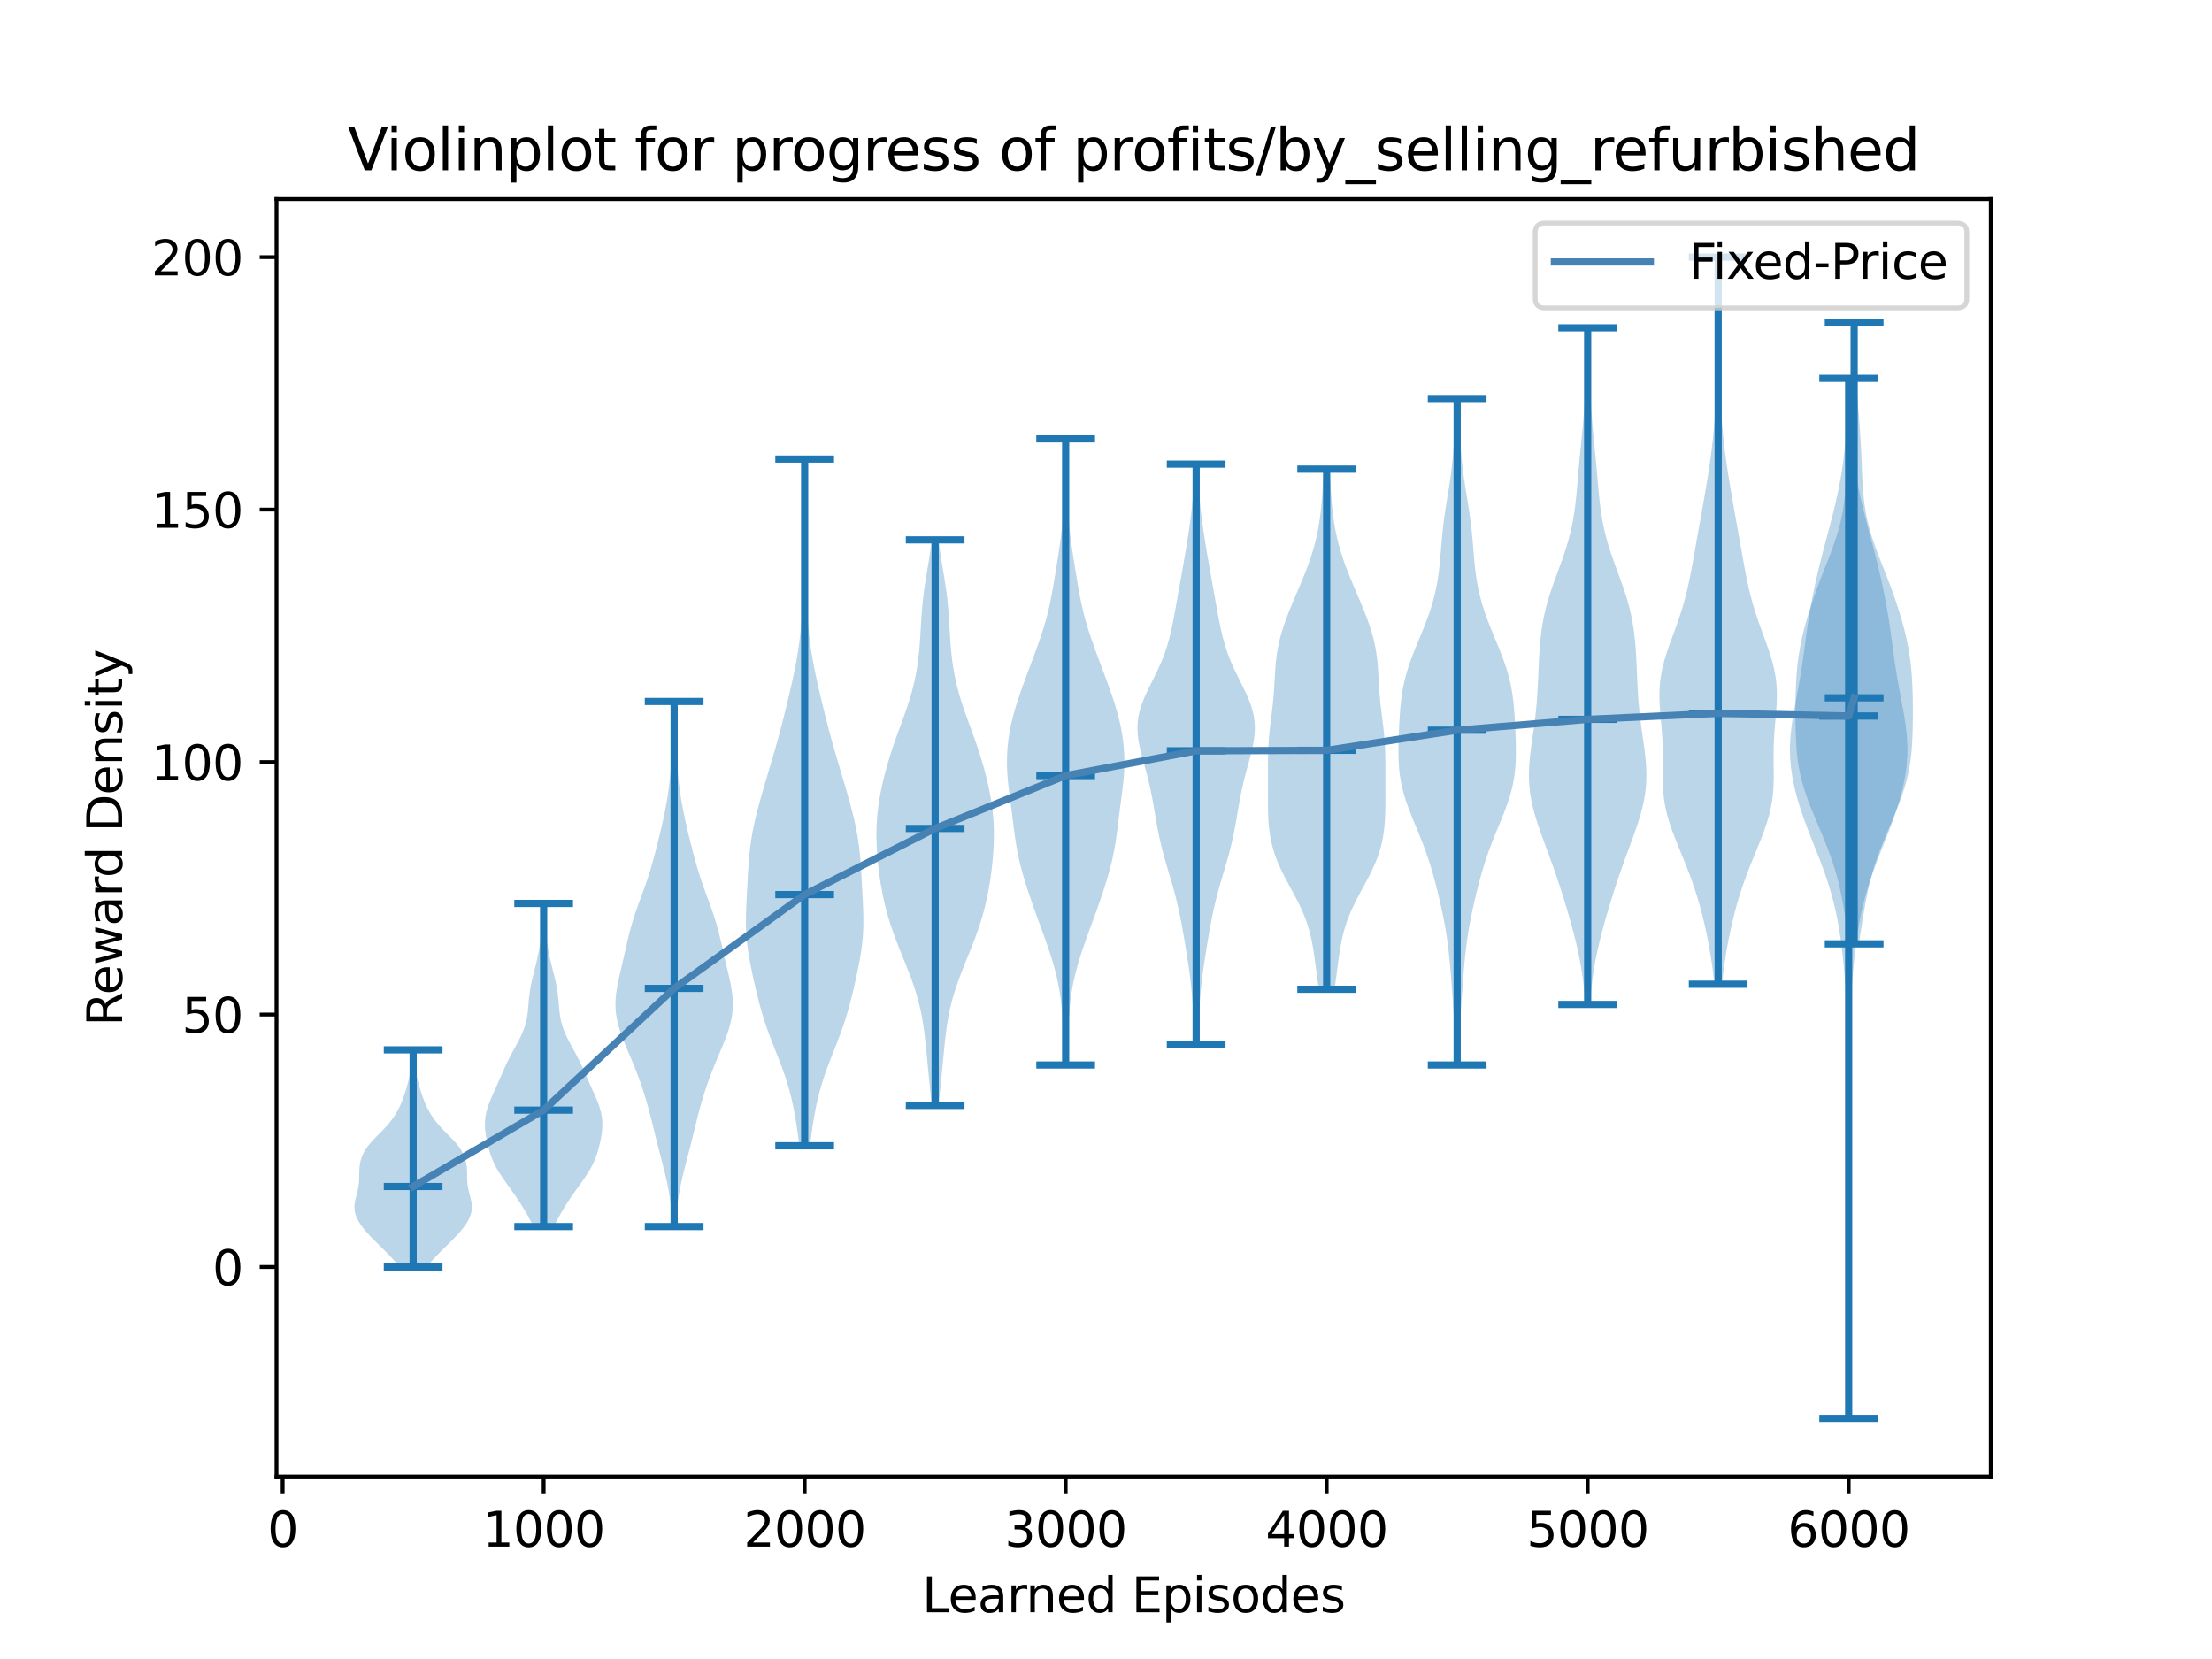 <?xml version="1.0" encoding="utf-8" standalone="no"?>
<!DOCTYPE svg PUBLIC "-//W3C//DTD SVG 1.1//EN"
  "http://www.w3.org/Graphics/SVG/1.1/DTD/svg11.dtd">
<svg xmlns:xlink="http://www.w3.org/1999/xlink" width="460.8pt" height="345.6pt" viewBox="0 0 460.8 345.6" xmlns="http://www.w3.org/2000/svg" version="1.1">
 <defs>
  <style type="text/css">*{stroke-linejoin: round; stroke-linecap: butt}</style>
 </defs>
 <g id="figure_1">
  <g id="patch_1">
   <path d="M 0 345.6 
L 460.8 345.6 
L 460.8 0 
L 0 0 
z
" style="fill: #ffffff"/>
  </g>
  <g id="axes_1">
   <g id="patch_2">
    <path d="M 57.6 307.584 
L 414.72 307.584 
L 414.72 41.472 
L 57.6 41.472 
z
" style="fill: #ffffff"/>
   </g>
   <g id="PolyCollection_1">
    <path d="M 88.906 263.933 
L 83.227 263.933 
L 82.866 263.476 
L 82.484 263.02 
L 82.085 262.563 
L 81.668 262.106 
L 81.236 261.649 
L 80.793 261.192 
L 80.341 260.735 
L 79.882 260.278 
L 79.419 259.822 
L 78.955 259.365 
L 78.492 258.908 
L 78.034 258.451 
L 77.582 257.994 
L 77.141 257.537 
L 76.715 257.08 
L 76.306 256.624 
L 75.919 256.167 
L 75.558 255.71 
L 75.224 255.253 
L 74.922 254.796 
L 74.652 254.339 
L 74.417 253.882 
L 74.219 253.426 
L 74.06 252.969 
L 73.942 252.512 
L 73.866 252.055 
L 73.833 251.598 
L 73.841 251.141 
L 73.885 250.684 
L 73.962 250.228 
L 74.062 249.771 
L 74.176 249.314 
L 74.297 248.857 
L 74.415 248.4 
L 74.524 247.943 
L 74.618 247.486 
L 74.694 247.03 
L 74.75 246.573 
L 74.789 246.116 
L 74.812 245.659 
L 74.824 245.202 
L 74.83 244.745 
L 74.836 244.289 
L 74.849 243.832 
L 74.874 243.375 
L 74.916 242.918 
L 74.98 242.461 
L 75.07 242.004 
L 75.188 241.547 
L 75.336 241.091 
L 75.517 240.634 
L 75.732 240.177 
L 75.984 239.72 
L 76.273 239.263 
L 76.599 238.806 
L 76.96 238.349 
L 77.354 237.893 
L 77.774 237.436 
L 78.214 236.979 
L 78.665 236.522 
L 79.12 236.065 
L 79.57 235.608 
L 80.009 235.151 
L 80.431 234.695 
L 80.833 234.238 
L 81.212 233.781 
L 81.567 233.324 
L 81.899 232.867 
L 82.206 232.41 
L 82.492 231.953 
L 82.756 231.497 
L 83 231.04 
L 83.227 230.583 
L 83.437 230.126 
L 83.632 229.669 
L 83.815 229.212 
L 83.987 228.755 
L 84.149 228.299 
L 84.302 227.842 
L 84.448 227.385 
L 84.588 226.928 
L 84.722 226.471 
L 84.851 226.014 
L 84.975 225.558 
L 85.093 225.101 
L 85.206 224.644 
L 85.311 224.187 
L 85.408 223.73 
L 85.496 223.273 
L 85.573 222.816 
L 85.64 222.36 
L 85.695 221.903 
L 85.74 221.446 
L 85.775 220.989 
L 85.802 220.532 
L 85.823 220.075 
L 85.839 219.618 
L 85.853 219.162 
L 85.865 218.705 
L 86.268 218.705 
L 86.268 218.705 
L 86.28 219.162 
L 86.294 219.618 
L 86.31 220.075 
L 86.33 220.532 
L 86.358 220.989 
L 86.393 221.446 
L 86.438 221.903 
L 86.493 222.36 
L 86.56 222.816 
L 86.637 223.273 
L 86.725 223.73 
L 86.822 224.187 
L 86.927 224.644 
L 87.039 225.101 
L 87.158 225.558 
L 87.282 226.014 
L 87.411 226.471 
L 87.545 226.928 
L 87.685 227.385 
L 87.831 227.842 
L 87.984 228.299 
L 88.146 228.755 
L 88.318 229.212 
L 88.5 229.669 
L 88.696 230.126 
L 88.906 230.583 
L 89.132 231.04 
L 89.377 231.497 
L 89.641 231.953 
L 89.926 232.41 
L 90.234 232.867 
L 90.566 233.324 
L 90.921 233.781 
L 91.3 234.238 
L 91.702 234.695 
L 92.124 235.151 
L 92.563 235.608 
L 93.013 236.065 
L 93.468 236.522 
L 93.919 236.979 
L 94.359 237.436 
L 94.779 237.893 
L 95.173 238.349 
L 95.534 238.806 
L 95.86 239.263 
L 96.149 239.72 
L 96.4 240.177 
L 96.616 240.634 
L 96.797 241.091 
L 96.945 241.547 
L 97.063 242.004 
L 97.152 242.461 
L 97.217 242.918 
L 97.259 243.375 
L 97.284 243.832 
L 97.297 244.289 
L 97.303 244.745 
L 97.309 245.202 
L 97.321 245.659 
L 97.344 246.116 
L 97.383 246.573 
L 97.439 247.03 
L 97.515 247.486 
L 97.609 247.943 
L 97.718 248.4 
L 97.836 248.857 
L 97.957 249.314 
L 98.071 249.771 
L 98.171 250.228 
L 98.247 250.684 
L 98.292 251.141 
L 98.3 251.598 
L 98.267 252.055 
L 98.191 252.512 
L 98.073 252.969 
L 97.914 253.426 
L 97.716 253.882 
L 97.481 254.339 
L 97.211 254.796 
L 96.909 255.253 
L 96.575 255.71 
L 96.214 256.167 
L 95.827 256.624 
L 95.418 257.08 
L 94.991 257.537 
L 94.55 257.994 
L 94.099 258.451 
L 93.641 258.908 
L 93.178 259.365 
L 92.714 259.822 
L 92.251 260.278 
L 91.792 260.735 
L 91.34 261.192 
L 90.896 261.649 
L 90.465 262.106 
L 90.048 262.563 
L 89.648 263.02 
L 89.267 263.476 
L 88.906 263.933 
z
" clip-path="url(#p51d5507b18)" style="fill: #1f77b4; fill-opacity: 0.3"/>
   </g>
   <g id="PolyCollection_2">
    <path d="M 115.399 255.519 
L 111.106 255.519 
L 110.779 254.839 
L 110.433 254.159 
L 110.068 253.479 
L 109.687 252.799 
L 109.29 252.119 
L 108.879 251.439 
L 108.453 250.759 
L 108.013 250.079 
L 107.559 249.399 
L 107.092 248.719 
L 106.613 248.039 
L 106.127 247.359 
L 105.638 246.679 
L 105.154 245.999 
L 104.681 245.319 
L 104.228 244.639 
L 103.801 243.959 
L 103.408 243.279 
L 103.051 242.599 
L 102.732 241.919 
L 102.451 241.239 
L 102.203 240.559 
L 101.985 239.879 
L 101.792 239.199 
L 101.619 238.519 
L 101.465 237.839 
L 101.329 237.159 
L 101.212 236.479 
L 101.118 235.8 
L 101.052 235.12 
L 101.019 234.44 
L 101.024 233.76 
L 101.072 233.08 
L 101.165 232.4 
L 101.302 231.72 
L 101.481 231.04 
L 101.699 230.36 
L 101.948 229.68 
L 102.222 229 
L 102.514 228.32 
L 102.816 227.64 
L 103.123 226.96 
L 103.429 226.28 
L 103.732 225.6 
L 104.032 224.92 
L 104.328 224.24 
L 104.625 223.56 
L 104.926 222.88 
L 105.233 222.2 
L 105.551 221.52 
L 105.882 220.84 
L 106.227 220.16 
L 106.584 219.48 
L 106.951 218.8 
L 107.322 218.12 
L 107.692 217.44 
L 108.051 216.76 
L 108.393 216.08 
L 108.71 215.4 
L 108.996 214.721 
L 109.246 214.041 
L 109.458 213.361 
L 109.632 212.681 
L 109.77 212.001 
L 109.878 211.321 
L 109.961 210.641 
L 110.028 209.961 
L 110.086 209.281 
L 110.143 208.601 
L 110.206 207.921 
L 110.281 207.241 
L 110.371 206.561 
L 110.478 205.881 
L 110.604 205.201 
L 110.746 204.521 
L 110.902 203.841 
L 111.068 203.161 
L 111.239 202.481 
L 111.413 201.801 
L 111.584 201.121 
L 111.749 200.441 
L 111.906 199.761 
L 112.053 199.081 
L 112.188 198.401 
L 112.311 197.721 
L 112.422 197.041 
L 112.521 196.361 
L 112.61 195.681 
L 112.688 195.001 
L 112.757 194.321 
L 112.816 193.641 
L 112.866 192.962 
L 112.908 192.282 
L 112.944 191.602 
L 112.973 190.922 
L 112.997 190.242 
L 113.018 189.562 
L 113.036 188.882 
L 113.053 188.202 
L 113.452 188.202 
L 113.452 188.202 
L 113.469 188.882 
L 113.487 189.562 
L 113.507 190.242 
L 113.532 190.922 
L 113.561 191.602 
L 113.596 192.282 
L 113.639 192.962 
L 113.689 193.641 
L 113.748 194.321 
L 113.816 195.001 
L 113.895 195.681 
L 113.983 196.361 
L 114.083 197.041 
L 114.194 197.721 
L 114.317 198.401 
L 114.452 199.081 
L 114.599 199.761 
L 114.755 200.441 
L 114.921 201.121 
L 115.092 201.801 
L 115.265 202.481 
L 115.437 203.161 
L 115.603 203.841 
L 115.759 204.521 
L 115.901 205.201 
L 116.026 205.881 
L 116.134 206.561 
L 116.224 207.241 
L 116.299 207.921 
L 116.362 208.601 
L 116.419 209.281 
L 116.477 209.961 
L 116.544 210.641 
L 116.627 211.321 
L 116.735 212.001 
L 116.873 212.681 
L 117.047 213.361 
L 117.259 214.041 
L 117.509 214.721 
L 117.794 215.4 
L 118.112 216.08 
L 118.454 216.76 
L 118.813 217.44 
L 119.182 218.12 
L 119.554 218.8 
L 119.92 219.48 
L 120.278 220.16 
L 120.623 220.84 
L 120.954 221.52 
L 121.272 222.2 
L 121.579 222.88 
L 121.879 223.56 
L 122.176 224.24 
L 122.473 224.92 
L 122.773 225.6 
L 123.076 226.28 
L 123.382 226.96 
L 123.688 227.64 
L 123.991 228.32 
L 124.282 229 
L 124.557 229.68 
L 124.806 230.36 
L 125.023 231.04 
L 125.203 231.72 
L 125.34 232.4 
L 125.433 233.08 
L 125.48 233.76 
L 125.486 234.44 
L 125.453 235.12 
L 125.387 235.8 
L 125.293 236.479 
L 125.176 237.159 
L 125.039 237.839 
L 124.885 238.519 
L 124.713 239.199 
L 124.52 239.879 
L 124.302 240.559 
L 124.054 241.239 
L 123.772 241.919 
L 123.454 242.599 
L 123.097 243.279 
L 122.703 243.959 
L 122.277 244.639 
L 121.824 245.319 
L 121.351 245.999 
L 120.866 246.679 
L 120.378 247.359 
L 119.892 248.039 
L 119.413 248.719 
L 118.946 249.399 
L 118.491 250.079 
L 118.051 250.759 
L 117.626 251.439 
L 117.214 252.119 
L 116.818 252.799 
L 116.437 253.479 
L 116.072 254.159 
L 115.725 254.839 
L 115.399 255.519 
z
" clip-path="url(#p51d5507b18)" style="fill: #1f77b4; fill-opacity: 0.3"/>
   </g>
   <g id="PolyCollection_3">
    <path d="M 140.76 255.519 
L 140.117 255.519 
L 140.051 254.414 
L 139.971 253.309 
L 139.874 252.204 
L 139.755 251.099 
L 139.613 249.994 
L 139.445 248.889 
L 139.252 247.784 
L 139.034 246.679 
L 138.793 245.574 
L 138.533 244.469 
L 138.259 243.364 
L 137.975 242.259 
L 137.687 241.154 
L 137.399 240.049 
L 137.114 238.944 
L 136.834 237.839 
L 136.559 236.734 
L 136.288 235.63 
L 136.018 234.525 
L 135.745 233.42 
L 135.464 232.315 
L 135.173 231.21 
L 134.868 230.105 
L 134.547 229 
L 134.207 227.895 
L 133.848 226.79 
L 133.47 225.685 
L 133.073 224.58 
L 132.657 223.475 
L 132.222 222.37 
L 131.773 221.265 
L 131.312 220.16 
L 130.846 219.055 
L 130.383 217.95 
L 129.934 216.845 
L 129.511 215.74 
L 129.129 214.636 
L 128.8 213.531 
L 128.537 212.426 
L 128.347 211.321 
L 128.236 210.216 
L 128.205 209.111 
L 128.249 208.006 
L 128.36 206.901 
L 128.526 205.796 
L 128.735 204.691 
L 128.973 203.586 
L 129.227 202.481 
L 129.486 201.376 
L 129.744 200.271 
L 129.998 199.166 
L 130.248 198.061 
L 130.497 196.956 
L 130.752 195.851 
L 131.019 194.746 
L 131.303 193.641 
L 131.612 192.537 
L 131.946 191.432 
L 132.306 190.327 
L 132.688 189.222 
L 133.086 188.117 
L 133.493 187.012 
L 133.9 185.907 
L 134.3 184.802 
L 134.685 183.697 
L 135.053 182.592 
L 135.401 181.487 
L 135.73 180.382 
L 136.043 179.277 
L 136.342 178.172 
L 136.632 177.067 
L 136.914 175.962 
L 137.19 174.857 
L 137.459 173.752 
L 137.722 172.647 
L 137.975 171.543 
L 138.217 170.438 
L 138.447 169.333 
L 138.664 168.228 
L 138.865 167.123 
L 139.049 166.018 
L 139.217 164.913 
L 139.367 163.808 
L 139.498 162.703 
L 139.608 161.598 
L 139.697 160.493 
L 139.766 159.388 
L 139.813 158.283 
L 139.842 157.178 
L 139.856 156.073 
L 139.858 154.968 
L 139.854 153.863 
L 139.848 152.758 
L 139.845 151.653 
L 139.849 150.548 
L 139.861 149.444 
L 139.885 148.339 
L 139.919 147.234 
L 139.962 146.129 
L 140.915 146.129 
L 140.915 146.129 
L 140.958 147.234 
L 140.992 148.339 
L 141.015 149.444 
L 141.028 150.548 
L 141.032 151.653 
L 141.028 152.758 
L 141.022 153.863 
L 141.018 154.968 
L 141.02 156.073 
L 141.034 157.178 
L 141.063 158.283 
L 141.111 159.388 
L 141.179 160.493 
L 141.268 161.598 
L 141.379 162.703 
L 141.509 163.808 
L 141.659 164.913 
L 141.827 166.018 
L 142.012 167.123 
L 142.213 168.228 
L 142.429 169.333 
L 142.659 170.438 
L 142.902 171.543 
L 143.155 172.647 
L 143.417 173.752 
L 143.687 174.857 
L 143.963 175.962 
L 144.245 177.067 
L 144.534 178.172 
L 144.834 179.277 
L 145.147 180.382 
L 145.476 181.487 
L 145.824 182.592 
L 146.191 183.697 
L 146.577 184.802 
L 146.976 185.907 
L 147.383 187.012 
L 147.79 188.117 
L 148.189 189.222 
L 148.571 190.327 
L 148.931 191.432 
L 149.265 192.537 
L 149.573 193.641 
L 149.858 194.746 
L 150.125 195.851 
L 150.379 196.956 
L 150.629 198.061 
L 150.879 199.166 
L 151.132 200.271 
L 151.391 201.376 
L 151.65 202.481 
L 151.904 203.586 
L 152.141 204.691 
L 152.35 205.796 
L 152.517 206.901 
L 152.628 208.006 
L 152.672 209.111 
L 152.641 210.216 
L 152.53 211.321 
L 152.34 212.426 
L 152.076 213.531 
L 151.747 214.636 
L 151.365 215.74 
L 150.943 216.845 
L 150.494 217.95 
L 150.031 219.055 
L 149.565 220.16 
L 149.104 221.265 
L 148.654 222.37 
L 148.22 223.475 
L 147.804 224.58 
L 147.406 225.685 
L 147.028 226.79 
L 146.67 227.895 
L 146.33 229 
L 146.008 230.105 
L 145.703 231.21 
L 145.412 232.315 
L 145.132 233.42 
L 144.859 234.525 
L 144.588 235.63 
L 144.317 236.734 
L 144.043 237.839 
L 143.763 238.944 
L 143.478 240.049 
L 143.19 241.154 
L 142.901 242.259 
L 142.618 243.364 
L 142.344 244.469 
L 142.084 245.574 
L 141.843 246.679 
L 141.625 247.784 
L 141.432 248.889 
L 141.264 249.994 
L 141.122 251.099 
L 141.003 252.204 
L 140.905 253.309 
L 140.825 254.414 
L 140.76 255.519 
z
" clip-path="url(#p51d5507b18)" style="fill: #1f77b4; fill-opacity: 0.3"/>
   </g>
   <g id="PolyCollection_4">
    <path d="M 168.732 238.689 
L 166.516 238.689 
L 166.335 237.244 
L 166.14 235.8 
L 165.928 234.355 
L 165.694 232.91 
L 165.435 231.465 
L 165.143 230.02 
L 164.812 228.575 
L 164.439 227.13 
L 164.02 225.685 
L 163.555 224.24 
L 163.05 222.795 
L 162.511 221.35 
L 161.948 219.905 
L 161.376 218.46 
L 160.809 217.015 
L 160.258 215.57 
L 159.736 214.126 
L 159.249 212.681 
L 158.799 211.236 
L 158.386 209.791 
L 158.004 208.346 
L 157.647 206.901 
L 157.307 205.456 
L 156.982 204.011 
L 156.67 202.566 
L 156.375 201.121 
L 156.104 199.676 
L 155.866 198.231 
L 155.67 196.786 
L 155.525 195.341 
L 155.432 193.896 
L 155.391 192.452 
L 155.394 191.007 
L 155.433 189.562 
L 155.494 188.117 
L 155.567 186.672 
L 155.644 185.227 
L 155.721 183.782 
L 155.798 182.337 
L 155.882 180.892 
L 155.982 179.447 
L 156.107 178.002 
L 156.265 176.557 
L 156.462 175.112 
L 156.702 173.667 
L 156.983 172.222 
L 157.301 170.778 
L 157.651 169.333 
L 158.027 167.888 
L 158.423 166.443 
L 158.833 164.998 
L 159.253 163.553 
L 159.68 162.108 
L 160.11 160.663 
L 160.541 159.218 
L 160.968 157.773 
L 161.389 156.328 
L 161.801 154.883 
L 162.202 153.438 
L 162.59 151.993 
L 162.967 150.548 
L 163.334 149.104 
L 163.691 147.659 
L 164.041 146.214 
L 164.384 144.769 
L 164.72 143.324 
L 165.046 141.879 
L 165.358 140.434 
L 165.652 138.989 
L 165.924 137.544 
L 166.17 136.099 
L 166.388 134.654 
L 166.578 133.209 
L 166.742 131.764 
L 166.882 130.319 
L 167.002 128.874 
L 167.105 127.43 
L 167.195 125.985 
L 167.273 124.54 
L 167.342 123.095 
L 167.401 121.65 
L 167.452 120.205 
L 167.494 118.76 
L 167.527 117.315 
L 167.552 115.87 
L 167.57 114.425 
L 167.581 112.98 
L 167.585 111.535 
L 167.584 110.09 
L 167.578 108.645 
L 167.567 107.201 
L 167.553 105.756 
L 167.536 104.311 
L 167.518 102.866 
L 167.5 101.421 
L 167.483 99.976 
L 167.47 98.531 
L 167.462 97.086 
L 167.459 95.641 
L 167.789 95.641 
L 167.789 95.641 
L 167.786 97.086 
L 167.778 98.531 
L 167.765 99.976 
L 167.749 101.421 
L 167.731 102.866 
L 167.712 104.311 
L 167.696 105.756 
L 167.681 107.201 
L 167.671 108.645 
L 167.664 110.09 
L 167.663 111.535 
L 167.667 112.98 
L 167.678 114.425 
L 167.696 115.87 
L 167.721 117.315 
L 167.755 118.76 
L 167.797 120.205 
L 167.847 121.65 
L 167.907 123.095 
L 167.975 124.54 
L 168.054 125.985 
L 168.144 127.43 
L 168.247 128.874 
L 168.367 130.319 
L 168.507 131.764 
L 168.67 133.209 
L 168.861 134.654 
L 169.079 136.099 
L 169.325 137.544 
L 169.596 138.989 
L 169.891 140.434 
L 170.203 141.879 
L 170.529 143.324 
L 170.864 144.769 
L 171.207 146.214 
L 171.557 147.659 
L 171.915 149.104 
L 172.281 150.548 
L 172.658 151.993 
L 173.047 153.438 
L 173.448 154.883 
L 173.859 156.328 
L 174.28 157.773 
L 174.708 159.218 
L 175.138 160.663 
L 175.568 162.108 
L 175.995 163.553 
L 176.416 164.998 
L 176.826 166.443 
L 177.221 167.888 
L 177.597 169.333 
L 177.947 170.778 
L 178.266 172.222 
L 178.546 173.667 
L 178.786 175.112 
L 178.984 176.557 
L 179.142 178.002 
L 179.267 179.447 
L 179.366 180.892 
L 179.45 182.337 
L 179.528 183.782 
L 179.604 185.227 
L 179.681 186.672 
L 179.754 188.117 
L 179.816 189.562 
L 179.854 191.007 
L 179.858 192.452 
L 179.817 193.896 
L 179.724 195.341 
L 179.578 196.786 
L 179.383 198.231 
L 179.145 199.676 
L 178.874 201.121 
L 178.578 202.566 
L 178.266 204.011 
L 177.941 205.456 
L 177.602 206.901 
L 177.244 208.346 
L 176.862 209.791 
L 176.449 211.236 
L 176 212.681 
L 175.513 214.126 
L 174.99 215.57 
L 174.44 217.015 
L 173.872 218.46 
L 173.3 219.905 
L 172.738 221.35 
L 172.199 222.795 
L 171.693 224.24 
L 171.229 225.685 
L 170.81 227.13 
L 170.436 228.575 
L 170.106 230.02 
L 169.814 231.465 
L 169.554 232.91 
L 169.321 234.355 
L 169.109 235.8 
L 168.913 237.244 
L 168.732 238.689 
z
" clip-path="url(#p51d5507b18)" style="fill: #1f77b4; fill-opacity: 0.3"/>
   </g>
   <g id="PolyCollection_5">
    <path d="M 195.553 230.275 
L 194.068 230.275 
L 193.96 229.085 
L 193.847 227.895 
L 193.731 226.705 
L 193.614 225.515 
L 193.496 224.325 
L 193.379 223.135 
L 193.262 221.945 
L 193.147 220.755 
L 193.032 219.565 
L 192.915 218.375 
L 192.792 217.185 
L 192.661 215.995 
L 192.515 214.806 
L 192.35 213.616 
L 192.161 212.426 
L 191.942 211.236 
L 191.691 210.046 
L 191.404 208.856 
L 191.081 207.666 
L 190.722 206.476 
L 190.33 205.286 
L 189.909 204.096 
L 189.463 202.906 
L 188.998 201.716 
L 188.522 200.526 
L 188.04 199.336 
L 187.56 198.146 
L 187.087 196.956 
L 186.628 195.766 
L 186.188 194.576 
L 185.771 193.386 
L 185.38 192.197 
L 185.017 191.007 
L 184.683 189.817 
L 184.378 188.627 
L 184.101 187.437 
L 183.851 186.247 
L 183.627 185.057 
L 183.425 183.867 
L 183.246 182.677 
L 183.087 181.487 
L 182.948 180.297 
L 182.829 179.107 
L 182.731 177.917 
L 182.655 176.727 
L 182.602 175.537 
L 182.577 174.347 
L 182.579 173.157 
L 182.613 171.967 
L 182.679 170.778 
L 182.779 169.588 
L 182.912 168.398 
L 183.077 167.208 
L 183.272 166.018 
L 183.496 164.828 
L 183.746 163.638 
L 184.02 162.448 
L 184.317 161.258 
L 184.635 160.068 
L 184.973 158.878 
L 185.332 157.688 
L 185.711 156.498 
L 186.107 155.308 
L 186.52 154.118 
L 186.946 152.928 
L 187.38 151.738 
L 187.817 150.548 
L 188.249 149.359 
L 188.672 148.169 
L 189.077 146.979 
L 189.459 145.789 
L 189.814 144.599 
L 190.138 143.409 
L 190.429 142.219 
L 190.687 141.029 
L 190.913 139.839 
L 191.107 138.649 
L 191.273 137.459 
L 191.412 136.269 
L 191.528 135.079 
L 191.624 133.889 
L 191.706 132.699 
L 191.778 131.509 
L 191.846 130.319 
L 191.917 129.129 
L 191.996 127.94 
L 192.089 126.75 
L 192.199 125.56 
L 192.33 124.37 
L 192.48 123.18 
L 192.649 121.99 
L 192.833 120.8 
L 193.027 119.61 
L 193.225 118.42 
L 193.422 117.23 
L 193.612 116.04 
L 193.79 114.85 
L 193.953 113.66 
L 194.099 112.47 
L 195.521 112.47 
L 195.521 112.47 
L 195.667 113.66 
L 195.83 114.85 
L 196.009 116.04 
L 196.198 117.23 
L 196.395 118.42 
L 196.593 119.61 
L 196.787 120.8 
L 196.971 121.99 
L 197.14 123.18 
L 197.291 124.37 
L 197.421 125.56 
L 197.531 126.75 
L 197.624 127.94 
L 197.703 129.129 
L 197.774 130.319 
L 197.842 131.509 
L 197.915 132.699 
L 197.996 133.889 
L 198.093 135.079 
L 198.209 136.269 
L 198.348 137.459 
L 198.513 138.649 
L 198.708 139.839 
L 198.933 141.029 
L 199.191 142.219 
L 199.483 143.409 
L 199.807 144.599 
L 200.161 145.789 
L 200.544 146.979 
L 200.949 148.169 
L 201.371 149.359 
L 201.804 150.548 
L 202.24 151.738 
L 202.674 152.928 
L 203.1 154.118 
L 203.513 155.308 
L 203.91 156.498 
L 204.288 157.688 
L 204.647 158.878 
L 204.986 160.068 
L 205.304 161.258 
L 205.6 162.448 
L 205.875 163.638 
L 206.125 164.828 
L 206.348 166.018 
L 206.544 167.208 
L 206.709 168.398 
L 206.841 169.588 
L 206.941 170.778 
L 207.007 171.967 
L 207.041 173.157 
L 207.044 174.347 
L 207.018 175.537 
L 206.966 176.727 
L 206.889 177.917 
L 206.791 179.107 
L 206.672 180.297 
L 206.533 181.487 
L 206.374 182.677 
L 206.195 183.867 
L 205.994 185.057 
L 205.769 186.247 
L 205.519 187.437 
L 205.242 188.627 
L 204.937 189.817 
L 204.603 191.007 
L 204.24 192.197 
L 203.849 193.386 
L 203.432 194.576 
L 202.992 195.766 
L 202.533 196.956 
L 202.061 198.146 
L 201.58 199.336 
L 201.099 200.526 
L 200.622 201.716 
L 200.158 202.906 
L 199.712 204.096 
L 199.29 205.286 
L 198.898 206.476 
L 198.539 207.666 
L 198.216 208.856 
L 197.929 210.046 
L 197.678 211.236 
L 197.459 212.426 
L 197.27 213.616 
L 197.105 214.806 
L 196.96 215.995 
L 196.828 217.185 
L 196.706 218.375 
L 196.589 219.565 
L 196.473 220.755 
L 196.358 221.945 
L 196.242 223.135 
L 196.124 224.325 
L 196.007 225.515 
L 195.889 226.705 
L 195.773 227.895 
L 195.661 229.085 
L 195.553 230.275 
z
" clip-path="url(#p51d5507b18)" style="fill: #1f77b4; fill-opacity: 0.3"/>
   </g>
   <g id="PolyCollection_6">
    <path d="M 222.322 221.86 
L 221.671 221.86 
L 221.63 220.543 
L 221.59 219.225 
L 221.55 217.908 
L 221.508 216.59 
L 221.463 215.273 
L 221.411 213.956 
L 221.347 212.638 
L 221.266 211.321 
L 221.161 210.003 
L 221.026 208.686 
L 220.857 207.368 
L 220.65 206.051 
L 220.402 204.733 
L 220.113 203.416 
L 219.783 202.099 
L 219.417 200.781 
L 219.018 199.464 
L 218.592 198.146 
L 218.142 196.829 
L 217.677 195.511 
L 217.201 194.194 
L 216.72 192.877 
L 216.239 191.559 
L 215.762 190.242 
L 215.292 188.924 
L 214.831 187.607 
L 214.383 186.289 
L 213.949 184.972 
L 213.533 183.654 
L 213.139 182.337 
L 212.772 181.02 
L 212.438 179.702 
L 212.139 178.385 
L 211.876 177.067 
L 211.648 175.75 
L 211.449 174.432 
L 211.272 173.115 
L 211.106 171.798 
L 210.942 170.48 
L 210.776 169.163 
L 210.603 167.845 
L 210.427 166.528 
L 210.254 165.21 
L 210.094 163.893 
L 209.955 162.575 
L 209.849 161.258 
L 209.783 159.941 
L 209.762 158.623 
L 209.79 157.306 
L 209.867 155.988 
L 209.994 154.671 
L 210.17 153.353 
L 210.395 152.036 
L 210.666 150.718 
L 210.983 149.401 
L 211.341 148.084 
L 211.736 146.766 
L 212.162 145.449 
L 212.612 144.131 
L 213.08 142.814 
L 213.56 141.496 
L 214.049 140.179 
L 214.542 138.862 
L 215.035 137.544 
L 215.525 136.227 
L 216.008 134.909 
L 216.477 133.592 
L 216.927 132.274 
L 217.351 130.957 
L 217.745 129.639 
L 218.105 128.322 
L 218.432 127.005 
L 218.727 125.687 
L 218.995 124.37 
L 219.241 123.052 
L 219.472 121.735 
L 219.693 120.417 
L 219.909 119.1 
L 220.121 117.783 
L 220.33 116.465 
L 220.534 115.148 
L 220.73 113.83 
L 220.914 112.513 
L 221.082 111.195 
L 221.231 109.878 
L 221.357 108.56 
L 221.46 107.243 
L 221.541 105.926 
L 221.601 104.608 
L 221.643 103.291 
L 221.671 101.973 
L 221.687 100.656 
L 221.697 99.338 
L 221.704 98.021 
L 221.709 96.703 
L 221.716 95.386 
L 221.726 94.069 
L 221.739 92.751 
L 221.756 91.434 
L 222.236 91.434 
L 222.236 91.434 
L 222.253 92.751 
L 222.266 94.069 
L 222.276 95.386 
L 222.283 96.703 
L 222.288 98.021 
L 222.295 99.338 
L 222.305 100.656 
L 222.322 101.973 
L 222.349 103.291 
L 222.391 104.608 
L 222.451 105.926 
L 222.532 107.243 
L 222.635 108.56 
L 222.762 109.878 
L 222.91 111.195 
L 223.078 112.513 
L 223.262 113.83 
L 223.458 115.148 
L 223.662 116.465 
L 223.871 117.783 
L 224.083 119.1 
L 224.299 120.417 
L 224.52 121.735 
L 224.751 123.052 
L 224.997 124.37 
L 225.265 125.687 
L 225.56 127.005 
L 225.887 128.322 
L 226.248 129.639 
L 226.641 130.957 
L 227.066 132.274 
L 227.515 133.592 
L 227.984 134.909 
L 228.467 136.227 
L 228.957 137.544 
L 229.451 138.862 
L 229.943 140.179 
L 230.432 141.496 
L 230.913 142.814 
L 231.381 144.131 
L 231.83 145.449 
L 232.256 146.766 
L 232.651 148.084 
L 233.009 149.401 
L 233.326 150.718 
L 233.598 152.036 
L 233.822 153.353 
L 233.998 154.671 
L 234.125 155.988 
L 234.202 157.306 
L 234.23 158.623 
L 234.209 159.941 
L 234.143 161.258 
L 234.037 162.575 
L 233.899 163.893 
L 233.738 165.21 
L 233.565 166.528 
L 233.389 167.845 
L 233.217 169.163 
L 233.05 170.48 
L 232.887 171.798 
L 232.72 173.115 
L 232.543 174.432 
L 232.344 175.75 
L 232.116 177.067 
L 231.854 178.385 
L 231.555 179.702 
L 231.22 181.02 
L 230.853 182.337 
L 230.46 183.654 
L 230.044 184.972 
L 229.61 186.289 
L 229.161 187.607 
L 228.701 188.924 
L 228.23 190.242 
L 227.753 191.559 
L 227.272 192.877 
L 226.791 194.194 
L 226.315 195.511 
L 225.85 196.829 
L 225.401 198.146 
L 224.974 199.464 
L 224.575 200.781 
L 224.209 202.099 
L 223.88 203.416 
L 223.59 204.733 
L 223.342 206.051 
L 223.135 207.368 
L 222.966 208.686 
L 222.832 210.003 
L 222.727 211.321 
L 222.645 212.638 
L 222.581 213.956 
L 222.529 215.273 
L 222.484 216.59 
L 222.442 217.908 
L 222.402 219.225 
L 222.362 220.543 
L 222.322 221.86 
z
" clip-path="url(#p51d5507b18)" style="fill: #1f77b4; fill-opacity: 0.3"/>
   </g>
   <g id="PolyCollection_7">
    <path d="M 249.534 217.653 
L 248.83 217.653 
L 248.787 216.431 
L 248.742 215.209 
L 248.694 213.987 
L 248.642 212.766 
L 248.584 211.544 
L 248.517 210.322 
L 248.439 209.1 
L 248.349 207.878 
L 248.243 206.657 
L 248.122 205.435 
L 247.986 204.213 
L 247.834 202.991 
L 247.669 201.769 
L 247.492 200.547 
L 247.306 199.326 
L 247.113 198.104 
L 246.914 196.882 
L 246.71 195.66 
L 246.5 194.438 
L 246.282 193.217 
L 246.055 191.995 
L 245.813 190.773 
L 245.555 189.551 
L 245.277 188.329 
L 244.978 187.107 
L 244.659 185.886 
L 244.321 184.664 
L 243.969 183.442 
L 243.607 182.22 
L 243.243 180.998 
L 242.884 179.777 
L 242.536 178.555 
L 242.206 177.333 
L 241.897 176.111 
L 241.612 174.889 
L 241.352 173.667 
L 241.113 172.446 
L 240.891 171.224 
L 240.68 170.002 
L 240.474 168.78 
L 240.263 167.558 
L 240.041 166.337 
L 239.802 165.115 
L 239.541 163.893 
L 239.255 162.671 
L 238.947 161.449 
L 238.62 160.227 
L 238.284 159.006 
L 237.952 157.784 
L 237.638 156.562 
L 237.363 155.34 
L 237.143 154.118 
L 237 152.897 
L 236.948 151.675 
L 237.001 150.453 
L 237.165 149.231 
L 237.44 148.009 
L 237.818 146.787 
L 238.287 145.566 
L 238.826 144.344 
L 239.413 143.122 
L 240.023 141.9 
L 240.632 140.678 
L 241.221 139.457 
L 241.773 138.235 
L 242.278 137.013 
L 242.731 135.791 
L 243.131 134.569 
L 243.484 133.347 
L 243.795 132.126 
L 244.074 130.904 
L 244.329 129.682 
L 244.566 128.46 
L 244.793 127.238 
L 245.014 126.017 
L 245.232 124.795 
L 245.449 123.573 
L 245.666 122.351 
L 245.883 121.129 
L 246.101 119.907 
L 246.318 118.686 
L 246.534 117.464 
L 246.747 116.242 
L 246.956 115.02 
L 247.16 113.798 
L 247.357 112.577 
L 247.546 111.355 
L 247.726 110.133 
L 247.896 108.911 
L 248.054 107.689 
L 248.201 106.467 
L 248.334 105.246 
L 248.454 104.024 
L 248.56 102.802 
L 248.653 101.58 
L 248.732 100.358 
L 248.8 99.137 
L 248.857 97.915 
L 248.905 96.693 
L 249.459 96.693 
L 249.459 96.693 
L 249.507 97.915 
L 249.564 99.137 
L 249.632 100.358 
L 249.711 101.58 
L 249.804 102.802 
L 249.91 104.024 
L 250.03 105.246 
L 250.163 106.467 
L 250.31 107.689 
L 250.469 108.911 
L 250.638 110.133 
L 250.818 111.355 
L 251.007 112.577 
L 251.204 113.798 
L 251.408 115.02 
L 251.617 116.242 
L 251.83 117.464 
L 252.046 118.686 
L 252.263 119.907 
L 252.481 121.129 
L 252.698 122.351 
L 252.915 123.573 
L 253.132 124.795 
L 253.35 126.017 
L 253.571 127.238 
L 253.798 128.46 
L 254.035 129.682 
L 254.29 130.904 
L 254.569 132.126 
L 254.881 133.347 
L 255.233 134.569 
L 255.634 135.791 
L 256.086 137.013 
L 256.591 138.235 
L 257.143 139.457 
L 257.732 140.678 
L 258.342 141.9 
L 258.952 143.122 
L 259.538 144.344 
L 260.078 145.566 
L 260.546 146.787 
L 260.924 148.009 
L 261.199 149.231 
L 261.363 150.453 
L 261.416 151.675 
L 261.364 152.897 
L 261.221 154.118 
L 261.002 155.34 
L 260.726 156.562 
L 260.412 157.784 
L 260.08 159.006 
L 259.744 160.227 
L 259.418 161.449 
L 259.109 162.671 
L 258.824 163.893 
L 258.562 165.115 
L 258.323 166.337 
L 258.101 167.558 
L 257.89 168.78 
L 257.684 170.002 
L 257.473 171.224 
L 257.251 172.446 
L 257.012 173.667 
L 256.752 174.889 
L 256.467 176.111 
L 256.158 177.333 
L 255.828 178.555 
L 255.48 179.777 
L 255.121 180.998 
L 254.757 182.22 
L 254.396 183.442 
L 254.043 184.664 
L 253.705 185.886 
L 253.386 187.107 
L 253.087 188.329 
L 252.81 189.551 
L 252.551 190.773 
L 252.31 191.995 
L 252.082 193.217 
L 251.864 194.438 
L 251.654 195.66 
L 251.45 196.882 
L 251.252 198.104 
L 251.058 199.326 
L 250.872 200.547 
L 250.696 201.769 
L 250.53 202.991 
L 250.379 204.213 
L 250.242 205.435 
L 250.121 206.657 
L 250.016 207.878 
L 249.925 209.1 
L 249.847 210.322 
L 249.78 211.544 
L 249.722 212.766 
L 249.67 213.987 
L 249.622 215.209 
L 249.577 216.431 
L 249.534 217.653 
z
" clip-path="url(#p51d5507b18)" style="fill: #1f77b4; fill-opacity: 0.3"/>
   </g>
   <g id="PolyCollection_8">
    <path d="M 278.004 206.083 
L 274.732 206.083 
L 274.575 204.988 
L 274.423 203.894 
L 274.276 202.8 
L 274.132 201.705 
L 273.988 200.611 
L 273.841 199.517 
L 273.683 198.423 
L 273.507 197.328 
L 273.306 196.234 
L 273.073 195.14 
L 272.8 194.045 
L 272.482 192.951 
L 272.116 191.857 
L 271.7 190.762 
L 271.235 189.668 
L 270.726 188.574 
L 270.181 187.479 
L 269.607 186.385 
L 269.018 185.291 
L 268.424 184.196 
L 267.84 183.102 
L 267.278 182.008 
L 266.749 180.913 
L 266.263 179.819 
L 265.826 178.725 
L 265.443 177.63 
L 265.117 176.536 
L 264.846 175.442 
L 264.628 174.347 
L 264.46 173.253 
L 264.334 172.159 
L 264.246 171.064 
L 264.189 169.97 
L 264.155 168.876 
L 264.139 167.781 
L 264.134 166.687 
L 264.136 165.593 
L 264.139 164.498 
L 264.141 163.404 
L 264.142 162.31 
L 264.14 161.215 
L 264.139 160.121 
L 264.141 159.027 
L 264.151 157.933 
L 264.174 156.838 
L 264.214 155.744 
L 264.275 154.65 
L 264.357 153.555 
L 264.46 152.461 
L 264.581 151.367 
L 264.713 150.272 
L 264.851 149.178 
L 264.987 148.084 
L 265.114 146.989 
L 265.228 145.895 
L 265.325 144.801 
L 265.406 143.706 
L 265.474 142.612 
L 265.535 141.518 
L 265.597 140.423 
L 265.667 139.329 
L 265.756 138.235 
L 265.871 137.14 
L 266.019 136.046 
L 266.205 134.952 
L 266.431 133.857 
L 266.698 132.763 
L 267.005 131.669 
L 267.348 130.574 
L 267.724 129.48 
L 268.128 128.386 
L 268.555 127.291 
L 269 126.197 
L 269.458 125.103 
L 269.923 124.008 
L 270.391 122.914 
L 270.856 121.82 
L 271.313 120.726 
L 271.757 119.631 
L 272.185 118.537 
L 272.593 117.443 
L 272.976 116.348 
L 273.332 115.254 
L 273.66 114.16 
L 273.957 113.065 
L 274.223 111.971 
L 274.46 110.877 
L 274.667 109.782 
L 274.846 108.688 
L 275.001 107.594 
L 275.133 106.499 
L 275.246 105.405 
L 275.344 104.311 
L 275.429 103.216 
L 275.505 102.122 
L 275.575 101.028 
L 275.64 99.933 
L 275.703 98.839 
L 275.765 97.745 
L 276.971 97.745 
L 276.971 97.745 
L 277.033 98.839 
L 277.096 99.933 
L 277.161 101.028 
L 277.231 102.122 
L 277.307 103.216 
L 277.392 104.311 
L 277.49 105.405 
L 277.603 106.499 
L 277.735 107.594 
L 277.89 108.688 
L 278.069 109.782 
L 278.276 110.877 
L 278.513 111.971 
L 278.779 113.065 
L 279.076 114.16 
L 279.404 115.254 
L 279.76 116.348 
L 280.143 117.443 
L 280.551 118.537 
L 280.979 119.631 
L 281.423 120.726 
L 281.88 121.82 
L 282.345 122.914 
L 282.813 124.008 
L 283.278 125.103 
L 283.736 126.197 
L 284.181 127.291 
L 284.608 128.386 
L 285.012 129.48 
L 285.388 130.574 
L 285.731 131.669 
L 286.038 132.763 
L 286.305 133.857 
L 286.531 134.952 
L 286.717 136.046 
L 286.865 137.14 
L 286.98 138.235 
L 287.069 139.329 
L 287.139 140.423 
L 287.201 141.518 
L 287.262 142.612 
L 287.33 143.706 
L 287.411 144.801 
L 287.508 145.895 
L 287.622 146.989 
L 287.749 148.084 
L 287.885 149.178 
L 288.023 150.272 
L 288.155 151.367 
L 288.276 152.461 
L 288.379 153.555 
L 288.461 154.65 
L 288.522 155.744 
L 288.562 156.838 
L 288.585 157.933 
L 288.595 159.027 
L 288.597 160.121 
L 288.596 161.215 
L 288.594 162.31 
L 288.595 163.404 
L 288.597 164.498 
L 288.6 165.593 
L 288.602 166.687 
L 288.597 167.781 
L 288.581 168.876 
L 288.547 169.97 
L 288.49 171.064 
L 288.402 172.159 
L 288.276 173.253 
L 288.108 174.347 
L 287.89 175.442 
L 287.619 176.536 
L 287.293 177.63 
L 286.91 178.725 
L 286.473 179.819 
L 285.987 180.913 
L 285.458 182.008 
L 284.896 183.102 
L 284.312 184.196 
L 283.718 185.291 
L 283.129 186.385 
L 282.555 187.479 
L 282.01 188.574 
L 281.501 189.668 
L 281.036 190.762 
L 280.62 191.857 
L 280.254 192.951 
L 279.936 194.045 
L 279.663 195.14 
L 279.43 196.234 
L 279.229 197.328 
L 279.053 198.423 
L 278.895 199.517 
L 278.748 200.611 
L 278.604 201.705 
L 278.46 202.8 
L 278.313 203.894 
L 278.161 204.988 
L 278.004 206.083 
z
" clip-path="url(#p51d5507b18)" style="fill: #1f77b4; fill-opacity: 0.3"/>
   </g>
   <g id="PolyCollection_9">
    <path d="M 303.81 221.86 
L 303.298 221.86 
L 303.26 220.458 
L 303.215 219.055 
L 303.164 217.653 
L 303.105 216.25 
L 303.037 214.848 
L 302.961 213.446 
L 302.878 212.043 
L 302.788 210.641 
L 302.693 209.238 
L 302.595 207.836 
L 302.495 206.433 
L 302.392 205.031 
L 302.285 203.629 
L 302.173 202.226 
L 302.051 200.824 
L 301.917 199.421 
L 301.764 198.019 
L 301.591 196.616 
L 301.394 195.214 
L 301.172 193.811 
L 300.925 192.409 
L 300.655 191.007 
L 300.364 189.604 
L 300.055 188.202 
L 299.73 186.799 
L 299.388 185.397 
L 299.03 183.994 
L 298.652 182.592 
L 298.25 181.19 
L 297.82 179.787 
L 297.358 178.385 
L 296.863 176.982 
L 296.334 175.58 
L 295.778 174.177 
L 295.203 172.775 
L 294.621 171.373 
L 294.047 169.97 
L 293.499 168.568 
L 292.994 167.165 
L 292.544 165.763 
L 292.163 164.36 
L 291.856 162.958 
L 291.624 161.555 
L 291.464 160.153 
L 291.367 158.751 
L 291.323 157.348 
L 291.32 155.946 
L 291.346 154.543 
L 291.391 153.141 
L 291.45 151.738 
L 291.52 150.336 
L 291.606 148.934 
L 291.713 147.531 
L 291.852 146.129 
L 292.033 144.726 
L 292.266 143.324 
L 292.559 141.921 
L 292.917 140.519 
L 293.337 139.117 
L 293.814 137.714 
L 294.339 136.312 
L 294.897 134.909 
L 295.475 133.507 
L 296.056 132.104 
L 296.626 130.702 
L 297.171 129.299 
L 297.681 127.897 
L 298.146 126.495 
L 298.561 125.092 
L 298.922 123.69 
L 299.228 122.287 
L 299.483 120.885 
L 299.69 119.482 
L 299.857 118.08 
L 299.995 116.678 
L 300.115 115.275 
L 300.229 113.873 
L 300.347 112.47 
L 300.479 111.068 
L 300.631 109.665 
L 300.805 108.263 
L 301.001 106.861 
L 301.214 105.458 
L 301.439 104.056 
L 301.666 102.653 
L 301.889 101.251 
L 302.099 99.848 
L 302.292 98.446 
L 302.463 97.043 
L 302.611 95.641 
L 302.734 94.239 
L 302.835 92.836 
L 302.915 91.434 
L 302.979 90.031 
L 303.029 88.629 
L 303.069 87.226 
L 303.103 85.824 
L 303.134 84.422 
L 303.165 83.019 
L 303.943 83.019 
L 303.943 83.019 
L 303.974 84.422 
L 304.005 85.824 
L 304.039 87.226 
L 304.079 88.629 
L 304.129 90.031 
L 304.193 91.434 
L 304.273 92.836 
L 304.374 94.239 
L 304.497 95.641 
L 304.645 97.043 
L 304.816 98.446 
L 305.008 99.848 
L 305.219 101.251 
L 305.442 102.653 
L 305.669 104.056 
L 305.894 105.458 
L 306.107 106.861 
L 306.303 108.263 
L 306.477 109.665 
L 306.629 111.068 
L 306.761 112.47 
L 306.879 113.873 
L 306.993 115.275 
L 307.112 116.678 
L 307.251 118.08 
L 307.418 119.482 
L 307.625 120.885 
L 307.88 122.287 
L 308.186 123.69 
L 308.547 125.092 
L 308.962 126.495 
L 309.427 127.897 
L 309.937 129.299 
L 310.482 130.702 
L 311.052 132.104 
L 311.633 133.507 
L 312.211 134.909 
L 312.769 136.312 
L 313.294 137.714 
L 313.771 139.117 
L 314.191 140.519 
L 314.548 141.921 
L 314.842 143.324 
L 315.075 144.726 
L 315.256 146.129 
L 315.395 147.531 
L 315.502 148.934 
L 315.588 150.336 
L 315.658 151.738 
L 315.717 153.141 
L 315.762 154.543 
L 315.788 155.946 
L 315.784 157.348 
L 315.741 158.751 
L 315.644 160.153 
L 315.484 161.555 
L 315.252 162.958 
L 314.945 164.36 
L 314.564 165.763 
L 314.114 167.165 
L 313.609 168.568 
L 313.061 169.97 
L 312.487 171.373 
L 311.905 172.775 
L 311.33 174.177 
L 310.774 175.58 
L 310.245 176.982 
L 309.75 178.385 
L 309.288 179.787 
L 308.858 181.19 
L 308.456 182.592 
L 308.078 183.994 
L 307.72 185.397 
L 307.378 186.799 
L 307.053 188.202 
L 306.744 189.604 
L 306.453 191.007 
L 306.183 192.409 
L 305.936 193.811 
L 305.714 195.214 
L 305.517 196.616 
L 305.344 198.019 
L 305.191 199.421 
L 305.057 200.824 
L 304.935 202.226 
L 304.823 203.629 
L 304.716 205.031 
L 304.613 206.433 
L 304.513 207.836 
L 304.415 209.238 
L 304.32 210.641 
L 304.23 212.043 
L 304.147 213.446 
L 304.071 214.848 
L 304.003 216.25 
L 303.944 217.653 
L 303.893 219.055 
L 303.848 220.458 
L 303.81 221.86 
z
" clip-path="url(#p51d5507b18)" style="fill: #1f77b4; fill-opacity: 0.3"/>
   </g>
   <g id="PolyCollection_10">
    <path d="M 331.217 209.238 
L 330.262 209.238 
L 330.153 207.815 
L 330.023 206.391 
L 329.867 204.967 
L 329.684 203.544 
L 329.472 202.12 
L 329.23 200.696 
L 328.958 199.272 
L 328.658 197.849 
L 328.33 196.425 
L 327.979 195.001 
L 327.607 193.578 
L 327.217 192.154 
L 326.812 190.73 
L 326.393 189.307 
L 325.962 187.883 
L 325.519 186.459 
L 325.064 185.036 
L 324.596 183.612 
L 324.113 182.188 
L 323.616 180.765 
L 323.106 179.341 
L 322.586 177.917 
L 322.059 176.494 
L 321.534 175.07 
L 321.019 173.646 
L 320.523 172.222 
L 320.06 170.799 
L 319.639 169.375 
L 319.273 167.951 
L 318.971 166.528 
L 318.741 165.104 
L 318.587 163.68 
L 318.51 162.257 
L 318.506 160.833 
L 318.569 159.409 
L 318.687 157.986 
L 318.848 156.562 
L 319.037 155.138 
L 319.24 153.715 
L 319.445 152.291 
L 319.64 150.867 
L 319.817 149.444 
L 319.973 148.02 
L 320.105 146.596 
L 320.215 145.172 
L 320.305 143.749 
L 320.38 142.325 
L 320.445 140.901 
L 320.506 139.478 
L 320.57 138.054 
L 320.643 136.63 
L 320.734 135.207 
L 320.849 133.783 
L 320.996 132.359 
L 321.182 130.936 
L 321.414 129.512 
L 321.697 128.088 
L 322.031 126.665 
L 322.417 125.241 
L 322.85 123.817 
L 323.322 122.394 
L 323.825 120.97 
L 324.345 119.546 
L 324.869 118.122 
L 325.384 116.699 
L 325.878 115.275 
L 326.338 113.851 
L 326.757 112.428 
L 327.129 111.004 
L 327.452 109.58 
L 327.726 108.157 
L 327.955 106.733 
L 328.147 105.309 
L 328.308 103.886 
L 328.448 102.462 
L 328.575 101.038 
L 328.697 99.615 
L 328.819 98.191 
L 328.946 96.767 
L 329.079 95.344 
L 329.217 93.92 
L 329.358 92.496 
L 329.498 91.073 
L 329.635 89.649 
L 329.765 88.225 
L 329.886 86.801 
L 329.996 85.378 
L 330.094 83.954 
L 330.179 82.53 
L 330.252 81.107 
L 330.314 79.683 
L 330.364 78.259 
L 330.406 76.836 
L 330.439 75.412 
L 330.465 73.988 
L 330.487 72.565 
L 330.505 71.141 
L 330.521 69.717 
L 330.536 68.294 
L 330.943 68.294 
L 330.943 68.294 
L 330.959 69.717 
L 330.975 71.141 
L 330.993 72.565 
L 331.014 73.988 
L 331.041 75.412 
L 331.074 76.836 
L 331.115 78.259 
L 331.166 79.683 
L 331.228 81.107 
L 331.301 82.53 
L 331.386 83.954 
L 331.484 85.378 
L 331.593 86.801 
L 331.714 88.225 
L 331.845 89.649 
L 331.982 91.073 
L 332.122 92.496 
L 332.263 93.92 
L 332.401 95.344 
L 332.533 96.767 
L 332.66 98.191 
L 332.783 99.615 
L 332.905 101.038 
L 333.032 102.462 
L 333.172 103.886 
L 333.333 105.309 
L 333.525 106.733 
L 333.754 108.157 
L 334.028 109.58 
L 334.35 111.004 
L 334.722 112.428 
L 335.141 113.851 
L 335.602 115.275 
L 336.095 116.699 
L 336.611 118.122 
L 337.135 119.546 
L 337.655 120.97 
L 338.158 122.394 
L 338.63 123.817 
L 339.063 125.241 
L 339.449 126.665 
L 339.783 128.088 
L 340.066 129.512 
L 340.298 130.936 
L 340.484 132.359 
L 340.631 133.783 
L 340.746 135.207 
L 340.836 136.63 
L 340.91 138.054 
L 340.974 139.478 
L 341.035 140.901 
L 341.1 142.325 
L 341.175 143.749 
L 341.265 145.172 
L 341.375 146.596 
L 341.507 148.02 
L 341.663 149.444 
L 341.84 150.867 
L 342.035 152.291 
L 342.239 153.715 
L 342.443 155.138 
L 342.632 156.562 
L 342.793 157.986 
L 342.911 159.409 
L 342.974 160.833 
L 342.97 162.257 
L 342.893 163.68 
L 342.739 165.104 
L 342.509 166.528 
L 342.207 167.951 
L 341.841 169.375 
L 341.42 170.799 
L 340.956 172.222 
L 340.461 173.646 
L 339.946 175.07 
L 339.42 176.494 
L 338.894 177.917 
L 338.374 179.341 
L 337.864 180.765 
L 337.367 182.188 
L 336.884 183.612 
L 336.416 185.036 
L 335.96 186.459 
L 335.518 187.883 
L 335.087 189.307 
L 334.668 190.73 
L 334.263 192.154 
L 333.873 193.578 
L 333.501 195.001 
L 333.149 196.425 
L 332.822 197.849 
L 332.522 199.272 
L 332.25 200.696 
L 332.008 202.12 
L 331.796 203.544 
L 331.613 204.967 
L 331.457 206.391 
L 331.326 207.815 
L 331.217 209.238 
z
" clip-path="url(#p51d5507b18)" style="fill: #1f77b4; fill-opacity: 0.3"/>
   </g>
   <g id="PolyCollection_11">
    <path d="M 358.718 205.031 
L 357.133 205.031 
L 356.965 203.501 
L 356.774 201.971 
L 356.561 200.441 
L 356.325 198.911 
L 356.065 197.381 
L 355.781 195.851 
L 355.473 194.321 
L 355.139 192.792 
L 354.778 191.262 
L 354.388 189.732 
L 353.967 188.202 
L 353.513 186.672 
L 353.023 185.142 
L 352.497 183.612 
L 351.937 182.082 
L 351.346 180.552 
L 350.731 179.022 
L 350.103 177.492 
L 349.476 175.962 
L 348.867 174.432 
L 348.294 172.902 
L 347.775 171.373 
L 347.327 169.843 
L 346.962 168.313 
L 346.687 166.783 
L 346.5 165.253 
L 346.393 163.723 
L 346.351 162.193 
L 346.351 160.663 
L 346.369 159.133 
L 346.384 157.603 
L 346.375 156.073 
L 346.331 154.543 
L 346.247 153.013 
L 346.131 151.483 
L 345.995 149.954 
L 345.861 148.424 
L 345.752 146.894 
L 345.692 145.364 
L 345.704 143.834 
L 345.804 142.304 
L 346.001 140.774 
L 346.296 139.244 
L 346.681 137.714 
L 347.142 136.184 
L 347.659 134.654 
L 348.21 133.124 
L 348.773 131.594 
L 349.328 130.064 
L 349.858 128.535 
L 350.352 127.005 
L 350.803 125.475 
L 351.211 123.945 
L 351.578 122.415 
L 351.911 120.885 
L 352.217 119.355 
L 352.505 117.825 
L 352.782 116.295 
L 353.054 114.765 
L 353.326 113.235 
L 353.598 111.705 
L 353.872 110.175 
L 354.147 108.645 
L 354.421 107.116 
L 354.693 105.586 
L 354.961 104.056 
L 355.224 102.526 
L 355.481 100.996 
L 355.729 99.466 
L 355.967 97.936 
L 356.194 96.406 
L 356.405 94.876 
L 356.6 93.346 
L 356.776 91.816 
L 356.932 90.286 
L 357.069 88.756 
L 357.185 87.226 
L 357.284 85.697 
L 357.366 84.167 
L 357.434 82.637 
L 357.49 81.107 
L 357.536 79.577 
L 357.574 78.047 
L 357.605 76.517 
L 357.63 74.987 
L 357.651 73.457 
L 357.669 71.927 
L 357.684 70.397 
L 357.697 68.867 
L 357.709 67.337 
L 357.719 65.807 
L 357.726 64.278 
L 357.732 62.748 
L 357.735 61.218 
L 357.737 59.688 
L 357.738 58.158 
L 357.74 56.628 
L 357.744 55.098 
L 357.749 53.568 
L 358.102 53.568 
L 358.102 53.568 
L 358.108 55.098 
L 358.112 56.628 
L 358.113 58.158 
L 358.115 59.688 
L 358.117 61.218 
L 358.12 62.748 
L 358.125 64.278 
L 358.133 65.807 
L 358.143 67.337 
L 358.154 68.867 
L 358.168 70.397 
L 358.183 71.927 
L 358.201 73.457 
L 358.222 74.987 
L 358.247 76.517 
L 358.278 78.047 
L 358.315 79.577 
L 358.361 81.107 
L 358.417 82.637 
L 358.486 84.167 
L 358.568 85.697 
L 358.667 87.226 
L 358.783 88.756 
L 358.919 90.286 
L 359.076 91.816 
L 359.252 93.346 
L 359.446 94.876 
L 359.658 96.406 
L 359.884 97.936 
L 360.123 99.466 
L 360.371 100.996 
L 360.628 102.526 
L 360.891 104.056 
L 361.159 105.586 
L 361.43 107.116 
L 361.705 108.645 
L 361.979 110.175 
L 362.253 111.705 
L 362.526 113.235 
L 362.797 114.765 
L 363.07 116.295 
L 363.347 117.825 
L 363.635 119.355 
L 363.941 120.885 
L 364.274 122.415 
L 364.641 123.945 
L 365.049 125.475 
L 365.5 127.005 
L 365.993 128.535 
L 366.523 130.064 
L 367.078 131.594 
L 367.642 133.124 
L 368.193 134.654 
L 368.71 136.184 
L 369.171 137.714 
L 369.556 139.244 
L 369.85 140.774 
L 370.047 142.304 
L 370.147 143.834 
L 370.16 145.364 
L 370.1 146.894 
L 369.991 148.424 
L 369.856 149.954 
L 369.721 151.483 
L 369.604 153.013 
L 369.521 154.543 
L 369.477 156.073 
L 369.468 157.603 
L 369.482 159.133 
L 369.501 160.663 
L 369.501 162.193 
L 369.458 163.723 
L 369.352 165.253 
L 369.165 166.783 
L 368.89 168.313 
L 368.525 169.843 
L 368.077 171.373 
L 367.558 172.902 
L 366.985 174.432 
L 366.375 175.962 
L 365.748 177.492 
L 365.121 179.022 
L 364.506 180.552 
L 363.915 182.082 
L 363.354 183.612 
L 362.829 185.142 
L 362.339 186.672 
L 361.885 188.202 
L 361.464 189.732 
L 361.074 191.262 
L 360.713 192.792 
L 360.379 194.321 
L 360.071 195.851 
L 359.787 197.381 
L 359.527 198.911 
L 359.291 200.441 
L 359.077 201.971 
L 358.887 203.501 
L 358.718 205.031 
z
" clip-path="url(#p51d5507b18)" style="fill: #1f77b4; fill-opacity: 0.3"/>
   </g>
   <g id="PolyCollection_12">
    <path d="M 385.259 295.488 
L 384.965 295.488 
L 384.97 293.299 
L 384.984 291.111 
L 385.005 288.922 
L 385.029 286.733 
L 385.052 284.545 
L 385.071 282.356 
L 385.087 280.167 
L 385.097 277.979 
L 385.104 275.79 
L 385.108 273.602 
L 385.11 271.413 
L 385.111 269.224 
L 385.111 267.036 
L 385.112 264.847 
L 385.112 262.658 
L 385.112 260.47 
L 385.112 258.281 
L 385.112 256.092 
L 385.112 253.904 
L 385.112 251.715 
L 385.112 249.526 
L 385.112 247.338 
L 385.112 245.149 
L 385.112 242.96 
L 385.112 240.772 
L 385.112 238.583 
L 385.112 236.394 
L 385.111 234.206 
L 385.111 232.017 
L 385.11 229.829 
L 385.107 227.64 
L 385.102 225.451 
L 385.092 223.263 
L 385.074 221.074 
L 385.045 218.885 
L 385.001 216.697 
L 384.938 214.508 
L 384.852 212.319 
L 384.744 210.131 
L 384.613 207.942 
L 384.462 205.753 
L 384.29 203.565 
L 384.097 201.376 
L 383.877 199.187 
L 383.623 196.999 
L 383.324 194.81 
L 382.969 192.622 
L 382.545 190.433 
L 382.045 188.244 
L 381.462 186.056 
L 380.795 183.867 
L 380.049 181.678 
L 379.239 179.49 
L 378.384 177.301 
L 377.513 175.112 
L 376.654 172.924 
L 375.836 170.735 
L 375.083 168.546 
L 374.414 166.358 
L 373.846 164.169 
L 373.395 161.98 
L 373.076 159.792 
L 372.902 157.603 
L 372.878 155.415 
L 373 153.226 
L 373.248 151.037 
L 373.59 148.849 
L 373.988 146.66 
L 374.403 144.471 
L 374.804 142.283 
L 375.174 140.094 
L 375.509 137.905 
L 375.816 135.717 
L 376.11 133.528 
L 376.412 131.339 
L 376.738 129.151 
L 377.097 126.962 
L 377.496 124.773 
L 377.935 122.585 
L 378.411 120.396 
L 378.923 118.207 
L 379.468 116.019 
L 380.039 113.83 
L 380.625 111.642 
L 381.21 109.453 
L 381.778 107.264 
L 382.314 105.076 
L 382.805 102.887 
L 383.246 100.698 
L 383.629 98.51 
L 383.951 96.321 
L 384.212 94.132 
L 384.413 91.944 
L 384.559 89.755 
L 384.662 87.566 
L 384.732 85.378 
L 384.782 83.189 
L 384.822 81 
L 384.859 78.812 
L 385.364 78.812 
L 385.364 78.812 
L 385.402 81 
L 385.442 83.189 
L 385.492 85.378 
L 385.562 87.566 
L 385.664 89.755 
L 385.811 91.944 
L 386.012 94.132 
L 386.272 96.321 
L 386.595 98.51 
L 386.978 100.698 
L 387.418 102.887 
L 387.91 105.076 
L 388.445 107.264 
L 389.013 109.453 
L 389.598 111.642 
L 390.184 113.83 
L 390.756 116.019 
L 391.301 118.207 
L 391.813 120.396 
L 392.289 122.585 
L 392.727 124.773 
L 393.126 126.962 
L 393.486 129.151 
L 393.811 131.339 
L 394.113 133.528 
L 394.408 135.717 
L 394.715 137.905 
L 395.049 140.094 
L 395.419 142.283 
L 395.821 144.471 
L 396.236 146.66 
L 396.634 148.849 
L 396.976 151.037 
L 397.224 153.226 
L 397.345 155.415 
L 397.322 157.603 
L 397.147 159.792 
L 396.828 161.98 
L 396.377 164.169 
L 395.81 166.358 
L 395.141 168.546 
L 394.388 170.735 
L 393.57 172.924 
L 392.711 175.112 
L 391.84 177.301 
L 390.985 179.49 
L 390.174 181.678 
L 389.429 183.867 
L 388.761 186.056 
L 388.178 188.244 
L 387.678 190.433 
L 387.255 192.622 
L 386.899 194.81 
L 386.6 196.999 
L 386.346 199.187 
L 386.127 201.376 
L 385.933 203.565 
L 385.762 205.753 
L 385.61 207.942 
L 385.479 210.131 
L 385.371 212.319 
L 385.286 214.508 
L 385.222 216.697 
L 385.178 218.885 
L 385.149 221.074 
L 385.132 223.263 
L 385.122 225.451 
L 385.116 227.64 
L 385.114 229.829 
L 385.113 232.017 
L 385.112 234.206 
L 385.112 236.394 
L 385.112 238.583 
L 385.112 240.772 
L 385.112 242.96 
L 385.112 245.149 
L 385.112 247.338 
L 385.112 249.526 
L 385.112 251.715 
L 385.112 253.904 
L 385.112 256.092 
L 385.112 258.281 
L 385.112 260.47 
L 385.112 262.658 
L 385.112 264.847 
L 385.112 267.036 
L 385.113 269.224 
L 385.114 271.413 
L 385.116 273.602 
L 385.12 275.79 
L 385.127 277.979 
L 385.137 280.167 
L 385.152 282.356 
L 385.172 284.545 
L 385.195 286.733 
L 385.218 288.922 
L 385.239 291.111 
L 385.254 293.299 
L 385.259 295.488 
z
" clip-path="url(#p51d5507b18)" style="fill: #1f77b4; fill-opacity: 0.3"/>
   </g>
   <g id="PolyCollection_13">
    <path d="M 387.25 196.616 
L 385.257 196.616 
L 385.072 195.31 
L 384.875 194.003 
L 384.67 192.696 
L 384.457 191.389 
L 384.237 190.082 
L 384.008 188.775 
L 383.768 187.469 
L 383.511 186.162 
L 383.23 184.855 
L 382.921 183.548 
L 382.578 182.241 
L 382.198 180.935 
L 381.78 179.628 
L 381.326 178.321 
L 380.84 177.014 
L 380.327 175.707 
L 379.795 174.401 
L 379.249 173.094 
L 378.697 171.787 
L 378.147 170.48 
L 377.607 169.173 
L 377.084 167.866 
L 376.587 166.56 
L 376.126 165.253 
L 375.707 163.946 
L 375.338 162.639 
L 375.022 161.332 
L 374.759 160.026 
L 374.549 158.719 
L 374.385 157.412 
L 374.263 156.105 
L 374.173 154.798 
L 374.11 153.491 
L 374.068 152.185 
L 374.04 150.878 
L 374.025 149.571 
L 374.02 148.264 
L 374.025 146.957 
L 374.042 145.651 
L 374.072 144.344 
L 374.117 143.037 
L 374.182 141.73 
L 374.269 140.423 
L 374.385 139.117 
L 374.531 137.81 
L 374.71 136.503 
L 374.924 135.196 
L 375.174 133.889 
L 375.457 132.582 
L 375.772 131.276 
L 376.116 129.969 
L 376.487 128.662 
L 376.883 127.355 
L 377.303 126.048 
L 377.743 124.742 
L 378.205 123.435 
L 378.684 122.128 
L 379.179 120.821 
L 379.686 119.514 
L 380.2 118.207 
L 380.714 116.901 
L 381.219 115.594 
L 381.709 114.287 
L 382.173 112.98 
L 382.603 111.673 
L 382.993 110.367 
L 383.338 109.06 
L 383.634 107.753 
L 383.882 106.446 
L 384.083 105.139 
L 384.243 103.833 
L 384.366 102.526 
L 384.462 101.219 
L 384.536 99.912 
L 384.597 98.605 
L 384.651 97.298 
L 384.705 95.992 
L 384.762 94.685 
L 384.825 93.378 
L 384.897 92.071 
L 384.976 90.764 
L 385.063 89.458 
L 385.157 88.151 
L 385.256 86.844 
L 385.357 85.537 
L 385.458 84.23 
L 385.557 82.924 
L 385.65 81.617 
L 385.736 80.31 
L 385.812 79.003 
L 385.877 77.696 
L 385.93 76.389 
L 385.972 75.083 
L 386.003 73.776 
L 386.025 72.469 
L 386.041 71.162 
L 386.052 69.855 
L 386.061 68.549 
L 386.071 67.242 
L 386.437 67.242 
L 386.437 67.242 
L 386.446 68.549 
L 386.455 69.855 
L 386.466 71.162 
L 386.482 72.469 
L 386.504 73.776 
L 386.535 75.083 
L 386.577 76.389 
L 386.63 77.696 
L 386.695 79.003 
L 386.771 80.31 
L 386.857 81.617 
L 386.95 82.924 
L 387.049 84.23 
L 387.15 85.537 
L 387.251 86.844 
L 387.35 88.151 
L 387.444 89.458 
L 387.531 90.764 
L 387.611 92.071 
L 387.682 93.378 
L 387.745 94.685 
L 387.802 95.992 
L 387.856 97.298 
L 387.91 98.605 
L 387.971 99.912 
L 388.046 101.219 
L 388.141 102.526 
L 388.265 103.833 
L 388.424 105.139 
L 388.625 106.446 
L 388.873 107.753 
L 389.169 109.06 
L 389.514 110.367 
L 389.904 111.673 
L 390.335 112.98 
L 390.799 114.287 
L 391.288 115.594 
L 391.793 116.901 
L 392.307 118.207 
L 392.821 119.514 
L 393.328 120.821 
L 393.823 122.128 
L 394.303 123.435 
L 394.764 124.742 
L 395.205 126.048 
L 395.624 127.355 
L 396.02 128.662 
L 396.391 129.969 
L 396.735 131.276 
L 397.05 132.582 
L 397.334 133.889 
L 397.583 135.196 
L 397.797 136.503 
L 397.977 137.81 
L 398.123 139.117 
L 398.238 140.423 
L 398.326 141.73 
L 398.39 143.037 
L 398.436 144.344 
L 398.465 145.651 
L 398.482 146.957 
L 398.487 148.264 
L 398.482 149.571 
L 398.467 150.878 
L 398.44 152.185 
L 398.397 153.491 
L 398.334 154.798 
L 398.244 156.105 
L 398.122 157.412 
L 397.958 158.719 
L 397.748 160.026 
L 397.485 161.332 
L 397.169 162.639 
L 396.8 163.946 
L 396.381 165.253 
L 395.92 166.56 
L 395.423 167.866 
L 394.9 169.173 
L 394.36 170.48 
L 393.81 171.787 
L 393.258 173.094 
L 392.713 174.401 
L 392.18 175.707 
L 391.667 177.014 
L 391.181 178.321 
L 390.727 179.628 
L 390.309 180.935 
L 389.929 182.241 
L 389.586 183.548 
L 389.277 184.855 
L 388.997 186.162 
L 388.739 187.469 
L 388.499 188.775 
L 388.27 190.082 
L 388.05 191.389 
L 387.837 192.696 
L 387.632 194.003 
L 387.435 195.31 
L 387.25 196.616 
z
" clip-path="url(#p51d5507b18)" style="fill: #1f77b4; fill-opacity: 0.3"/>
   </g>
   <g id="matplotlib.axis_1">
    <g id="xtick_1">
     <g id="line2d_1">
      <defs>
       <path id="m9ff287a066" d="M 0 0 
L 0 3.5 
" style="stroke: #000000; stroke-width: 0.8"/>
      </defs>
      <g>
       <use xlink:href="#m9ff287a066" x="58.88" y="307.584" style="stroke: #000000; stroke-width: 0.8"/>
      </g>
     </g>
     <g id="text_1">
      <!-- 0 -->
      <g transform="translate(55.699 322.182)scale(0.1 -0.1)">
       <defs>
        <path id="DejaVuSans-30" d="M 2034 4250 
Q 1547 4250 1301 3770 
Q 1056 3291 1056 2328 
Q 1056 1369 1301 889 
Q 1547 409 2034 409 
Q 2525 409 2770 889 
Q 3016 1369 3016 2328 
Q 3016 3291 2770 3770 
Q 2525 4250 2034 4250 
z
M 2034 4750 
Q 2819 4750 3233 4129 
Q 3647 3509 3647 2328 
Q 3647 1150 3233 529 
Q 2819 -91 2034 -91 
Q 1250 -91 836 529 
Q 422 1150 422 2328 
Q 422 3509 836 4129 
Q 1250 4750 2034 4750 
z
" transform="scale(0.016)"/>
       </defs>
       <use xlink:href="#DejaVuSans-30"/>
      </g>
     </g>
    </g>
    <g id="xtick_2">
     <g id="line2d_2">
      <g>
       <use xlink:href="#m9ff287a066" x="113.252" y="307.584" style="stroke: #000000; stroke-width: 0.8"/>
      </g>
     </g>
     <g id="text_2">
      <!-- 1000 -->
      <g transform="translate(100.527 322.182)scale(0.1 -0.1)">
       <defs>
        <path id="DejaVuSans-31" d="M 794 531 
L 1825 531 
L 1825 4091 
L 703 3866 
L 703 4441 
L 1819 4666 
L 2450 4666 
L 2450 531 
L 3481 531 
L 3481 0 
L 794 0 
L 794 531 
z
" transform="scale(0.016)"/>
       </defs>
       <use xlink:href="#DejaVuSans-31"/>
       <use xlink:href="#DejaVuSans-30" x="63.623"/>
       <use xlink:href="#DejaVuSans-30" x="127.246"/>
       <use xlink:href="#DejaVuSans-30" x="190.869"/>
      </g>
     </g>
    </g>
    <g id="xtick_3">
     <g id="line2d_3">
      <g>
       <use xlink:href="#m9ff287a066" x="167.624" y="307.584" style="stroke: #000000; stroke-width: 0.8"/>
      </g>
     </g>
     <g id="text_3">
      <!-- 2000 -->
      <g transform="translate(154.899 322.182)scale(0.1 -0.1)">
       <defs>
        <path id="DejaVuSans-32" d="M 1228 531 
L 3431 531 
L 3431 0 
L 469 0 
L 469 531 
Q 828 903 1448 1529 
Q 2069 2156 2228 2338 
Q 2531 2678 2651 2914 
Q 2772 3150 2772 3378 
Q 2772 3750 2511 3984 
Q 2250 4219 1831 4219 
Q 1534 4219 1204 4116 
Q 875 4013 500 3803 
L 500 4441 
Q 881 4594 1212 4672 
Q 1544 4750 1819 4750 
Q 2544 4750 2975 4387 
Q 3406 4025 3406 3419 
Q 3406 3131 3298 2873 
Q 3191 2616 2906 2266 
Q 2828 2175 2409 1742 
Q 1991 1309 1228 531 
z
" transform="scale(0.016)"/>
       </defs>
       <use xlink:href="#DejaVuSans-32"/>
       <use xlink:href="#DejaVuSans-30" x="63.623"/>
       <use xlink:href="#DejaVuSans-30" x="127.246"/>
       <use xlink:href="#DejaVuSans-30" x="190.869"/>
      </g>
     </g>
    </g>
    <g id="xtick_4">
     <g id="line2d_4">
      <g>
       <use xlink:href="#m9ff287a066" x="221.996" y="307.584" style="stroke: #000000; stroke-width: 0.8"/>
      </g>
     </g>
     <g id="text_4">
      <!-- 3000 -->
      <g transform="translate(209.271 322.182)scale(0.1 -0.1)">
       <defs>
        <path id="DejaVuSans-33" d="M 2597 2516 
Q 3050 2419 3304 2112 
Q 3559 1806 3559 1356 
Q 3559 666 3084 287 
Q 2609 -91 1734 -91 
Q 1441 -91 1130 -33 
Q 819 25 488 141 
L 488 750 
Q 750 597 1062 519 
Q 1375 441 1716 441 
Q 2309 441 2620 675 
Q 2931 909 2931 1356 
Q 2931 1769 2642 2001 
Q 2353 2234 1838 2234 
L 1294 2234 
L 1294 2753 
L 1863 2753 
Q 2328 2753 2575 2939 
Q 2822 3125 2822 3475 
Q 2822 3834 2567 4026 
Q 2313 4219 1838 4219 
Q 1578 4219 1281 4162 
Q 984 4106 628 3988 
L 628 4550 
Q 988 4650 1302 4700 
Q 1616 4750 1894 4750 
Q 2613 4750 3031 4423 
Q 3450 4097 3450 3541 
Q 3450 3153 3228 2886 
Q 3006 2619 2597 2516 
z
" transform="scale(0.016)"/>
       </defs>
       <use xlink:href="#DejaVuSans-33"/>
       <use xlink:href="#DejaVuSans-30" x="63.623"/>
       <use xlink:href="#DejaVuSans-30" x="127.246"/>
       <use xlink:href="#DejaVuSans-30" x="190.869"/>
      </g>
     </g>
    </g>
    <g id="xtick_5">
     <g id="line2d_5">
      <g>
       <use xlink:href="#m9ff287a066" x="276.368" y="307.584" style="stroke: #000000; stroke-width: 0.8"/>
      </g>
     </g>
     <g id="text_5">
      <!-- 4000 -->
      <g transform="translate(263.643 322.182)scale(0.1 -0.1)">
       <defs>
        <path id="DejaVuSans-34" d="M 2419 4116 
L 825 1625 
L 2419 1625 
L 2419 4116 
z
M 2253 4666 
L 3047 4666 
L 3047 1625 
L 3713 1625 
L 3713 1100 
L 3047 1100 
L 3047 0 
L 2419 0 
L 2419 1100 
L 313 1100 
L 313 1709 
L 2253 4666 
z
" transform="scale(0.016)"/>
       </defs>
       <use xlink:href="#DejaVuSans-34"/>
       <use xlink:href="#DejaVuSans-30" x="63.623"/>
       <use xlink:href="#DejaVuSans-30" x="127.246"/>
       <use xlink:href="#DejaVuSans-30" x="190.869"/>
      </g>
     </g>
    </g>
    <g id="xtick_6">
     <g id="line2d_6">
      <g>
       <use xlink:href="#m9ff287a066" x="330.74" y="307.584" style="stroke: #000000; stroke-width: 0.8"/>
      </g>
     </g>
     <g id="text_6">
      <!-- 5000 -->
      <g transform="translate(318.015 322.182)scale(0.1 -0.1)">
       <defs>
        <path id="DejaVuSans-35" d="M 691 4666 
L 3169 4666 
L 3169 4134 
L 1269 4134 
L 1269 2991 
Q 1406 3038 1543 3061 
Q 1681 3084 1819 3084 
Q 2600 3084 3056 2656 
Q 3513 2228 3513 1497 
Q 3513 744 3044 326 
Q 2575 -91 1722 -91 
Q 1428 -91 1123 -41 
Q 819 9 494 109 
L 494 744 
Q 775 591 1075 516 
Q 1375 441 1709 441 
Q 2250 441 2565 725 
Q 2881 1009 2881 1497 
Q 2881 1984 2565 2268 
Q 2250 2553 1709 2553 
Q 1456 2553 1204 2497 
Q 953 2441 691 2322 
L 691 4666 
z
" transform="scale(0.016)"/>
       </defs>
       <use xlink:href="#DejaVuSans-35"/>
       <use xlink:href="#DejaVuSans-30" x="63.623"/>
       <use xlink:href="#DejaVuSans-30" x="127.246"/>
       <use xlink:href="#DejaVuSans-30" x="190.869"/>
      </g>
     </g>
    </g>
    <g id="xtick_7">
     <g id="line2d_7">
      <g>
       <use xlink:href="#m9ff287a066" x="385.112" y="307.584" style="stroke: #000000; stroke-width: 0.8"/>
      </g>
     </g>
     <g id="text_7">
      <!-- 6000 -->
      <g transform="translate(372.387 322.182)scale(0.1 -0.1)">
       <defs>
        <path id="DejaVuSans-36" d="M 2113 2584 
Q 1688 2584 1439 2293 
Q 1191 2003 1191 1497 
Q 1191 994 1439 701 
Q 1688 409 2113 409 
Q 2538 409 2786 701 
Q 3034 994 3034 1497 
Q 3034 2003 2786 2293 
Q 2538 2584 2113 2584 
z
M 3366 4563 
L 3366 3988 
Q 3128 4100 2886 4159 
Q 2644 4219 2406 4219 
Q 1781 4219 1451 3797 
Q 1122 3375 1075 2522 
Q 1259 2794 1537 2939 
Q 1816 3084 2150 3084 
Q 2853 3084 3261 2657 
Q 3669 2231 3669 1497 
Q 3669 778 3244 343 
Q 2819 -91 2113 -91 
Q 1303 -91 875 529 
Q 447 1150 447 2328 
Q 447 3434 972 4092 
Q 1497 4750 2381 4750 
Q 2619 4750 2861 4703 
Q 3103 4656 3366 4563 
z
" transform="scale(0.016)"/>
       </defs>
       <use xlink:href="#DejaVuSans-36"/>
       <use xlink:href="#DejaVuSans-30" x="63.623"/>
       <use xlink:href="#DejaVuSans-30" x="127.246"/>
       <use xlink:href="#DejaVuSans-30" x="190.869"/>
      </g>
     </g>
    </g>
    <g id="text_8">
     <!-- Learned Episodes -->
     <g transform="translate(192.102 335.861)scale(0.1 -0.1)">
      <defs>
       <path id="DejaVuSans-4c" d="M 628 4666 
L 1259 4666 
L 1259 531 
L 3531 531 
L 3531 0 
L 628 0 
L 628 4666 
z
" transform="scale(0.016)"/>
       <path id="DejaVuSans-65" d="M 3597 1894 
L 3597 1613 
L 953 1613 
Q 991 1019 1311 708 
Q 1631 397 2203 397 
Q 2534 397 2845 478 
Q 3156 559 3463 722 
L 3463 178 
Q 3153 47 2828 -22 
Q 2503 -91 2169 -91 
Q 1331 -91 842 396 
Q 353 884 353 1716 
Q 353 2575 817 3079 
Q 1281 3584 2069 3584 
Q 2775 3584 3186 3129 
Q 3597 2675 3597 1894 
z
M 3022 2063 
Q 3016 2534 2758 2815 
Q 2500 3097 2075 3097 
Q 1594 3097 1305 2825 
Q 1016 2553 972 2059 
L 3022 2063 
z
" transform="scale(0.016)"/>
       <path id="DejaVuSans-61" d="M 2194 1759 
Q 1497 1759 1228 1600 
Q 959 1441 959 1056 
Q 959 750 1161 570 
Q 1363 391 1709 391 
Q 2188 391 2477 730 
Q 2766 1069 2766 1631 
L 2766 1759 
L 2194 1759 
z
M 3341 1997 
L 3341 0 
L 2766 0 
L 2766 531 
Q 2569 213 2275 61 
Q 1981 -91 1556 -91 
Q 1019 -91 701 211 
Q 384 513 384 1019 
Q 384 1609 779 1909 
Q 1175 2209 1959 2209 
L 2766 2209 
L 2766 2266 
Q 2766 2663 2505 2880 
Q 2244 3097 1772 3097 
Q 1472 3097 1187 3025 
Q 903 2953 641 2809 
L 641 3341 
Q 956 3463 1253 3523 
Q 1550 3584 1831 3584 
Q 2591 3584 2966 3190 
Q 3341 2797 3341 1997 
z
" transform="scale(0.016)"/>
       <path id="DejaVuSans-72" d="M 2631 2963 
Q 2534 3019 2420 3045 
Q 2306 3072 2169 3072 
Q 1681 3072 1420 2755 
Q 1159 2438 1159 1844 
L 1159 0 
L 581 0 
L 581 3500 
L 1159 3500 
L 1159 2956 
Q 1341 3275 1631 3429 
Q 1922 3584 2338 3584 
Q 2397 3584 2469 3576 
Q 2541 3569 2628 3553 
L 2631 2963 
z
" transform="scale(0.016)"/>
       <path id="DejaVuSans-6e" d="M 3513 2113 
L 3513 0 
L 2938 0 
L 2938 2094 
Q 2938 2591 2744 2837 
Q 2550 3084 2163 3084 
Q 1697 3084 1428 2787 
Q 1159 2491 1159 1978 
L 1159 0 
L 581 0 
L 581 3500 
L 1159 3500 
L 1159 2956 
Q 1366 3272 1645 3428 
Q 1925 3584 2291 3584 
Q 2894 3584 3203 3211 
Q 3513 2838 3513 2113 
z
" transform="scale(0.016)"/>
       <path id="DejaVuSans-64" d="M 2906 2969 
L 2906 4863 
L 3481 4863 
L 3481 0 
L 2906 0 
L 2906 525 
Q 2725 213 2448 61 
Q 2172 -91 1784 -91 
Q 1150 -91 751 415 
Q 353 922 353 1747 
Q 353 2572 751 3078 
Q 1150 3584 1784 3584 
Q 2172 3584 2448 3432 
Q 2725 3281 2906 2969 
z
M 947 1747 
Q 947 1113 1208 752 
Q 1469 391 1925 391 
Q 2381 391 2643 752 
Q 2906 1113 2906 1747 
Q 2906 2381 2643 2742 
Q 2381 3103 1925 3103 
Q 1469 3103 1208 2742 
Q 947 2381 947 1747 
z
" transform="scale(0.016)"/>
       <path id="DejaVuSans-20" transform="scale(0.016)"/>
       <path id="DejaVuSans-45" d="M 628 4666 
L 3578 4666 
L 3578 4134 
L 1259 4134 
L 1259 2753 
L 3481 2753 
L 3481 2222 
L 1259 2222 
L 1259 531 
L 3634 531 
L 3634 0 
L 628 0 
L 628 4666 
z
" transform="scale(0.016)"/>
       <path id="DejaVuSans-70" d="M 1159 525 
L 1159 -1331 
L 581 -1331 
L 581 3500 
L 1159 3500 
L 1159 2969 
Q 1341 3281 1617 3432 
Q 1894 3584 2278 3584 
Q 2916 3584 3314 3078 
Q 3713 2572 3713 1747 
Q 3713 922 3314 415 
Q 2916 -91 2278 -91 
Q 1894 -91 1617 61 
Q 1341 213 1159 525 
z
M 3116 1747 
Q 3116 2381 2855 2742 
Q 2594 3103 2138 3103 
Q 1681 3103 1420 2742 
Q 1159 2381 1159 1747 
Q 1159 1113 1420 752 
Q 1681 391 2138 391 
Q 2594 391 2855 752 
Q 3116 1113 3116 1747 
z
" transform="scale(0.016)"/>
       <path id="DejaVuSans-69" d="M 603 3500 
L 1178 3500 
L 1178 0 
L 603 0 
L 603 3500 
z
M 603 4863 
L 1178 4863 
L 1178 4134 
L 603 4134 
L 603 4863 
z
" transform="scale(0.016)"/>
       <path id="DejaVuSans-73" d="M 2834 3397 
L 2834 2853 
Q 2591 2978 2328 3040 
Q 2066 3103 1784 3103 
Q 1356 3103 1142 2972 
Q 928 2841 928 2578 
Q 928 2378 1081 2264 
Q 1234 2150 1697 2047 
L 1894 2003 
Q 2506 1872 2764 1633 
Q 3022 1394 3022 966 
Q 3022 478 2636 193 
Q 2250 -91 1575 -91 
Q 1294 -91 989 -36 
Q 684 19 347 128 
L 347 722 
Q 666 556 975 473 
Q 1284 391 1588 391 
Q 1994 391 2212 530 
Q 2431 669 2431 922 
Q 2431 1156 2273 1281 
Q 2116 1406 1581 1522 
L 1381 1569 
Q 847 1681 609 1914 
Q 372 2147 372 2553 
Q 372 3047 722 3315 
Q 1072 3584 1716 3584 
Q 2034 3584 2315 3537 
Q 2597 3491 2834 3397 
z
" transform="scale(0.016)"/>
       <path id="DejaVuSans-6f" d="M 1959 3097 
Q 1497 3097 1228 2736 
Q 959 2375 959 1747 
Q 959 1119 1226 758 
Q 1494 397 1959 397 
Q 2419 397 2687 759 
Q 2956 1122 2956 1747 
Q 2956 2369 2687 2733 
Q 2419 3097 1959 3097 
z
M 1959 3584 
Q 2709 3584 3137 3096 
Q 3566 2609 3566 1747 
Q 3566 888 3137 398 
Q 2709 -91 1959 -91 
Q 1206 -91 779 398 
Q 353 888 353 1747 
Q 353 2609 779 3096 
Q 1206 3584 1959 3584 
z
" transform="scale(0.016)"/>
      </defs>
      <use xlink:href="#DejaVuSans-4c"/>
      <use xlink:href="#DejaVuSans-65" x="53.963"/>
      <use xlink:href="#DejaVuSans-61" x="115.486"/>
      <use xlink:href="#DejaVuSans-72" x="176.766"/>
      <use xlink:href="#DejaVuSans-6e" x="216.129"/>
      <use xlink:href="#DejaVuSans-65" x="279.508"/>
      <use xlink:href="#DejaVuSans-64" x="341.031"/>
      <use xlink:href="#DejaVuSans-20" x="404.508"/>
      <use xlink:href="#DejaVuSans-45" x="436.295"/>
      <use xlink:href="#DejaVuSans-70" x="499.479"/>
      <use xlink:href="#DejaVuSans-69" x="562.955"/>
      <use xlink:href="#DejaVuSans-73" x="590.738"/>
      <use xlink:href="#DejaVuSans-6f" x="642.838"/>
      <use xlink:href="#DejaVuSans-64" x="704.02"/>
      <use xlink:href="#DejaVuSans-65" x="767.496"/>
      <use xlink:href="#DejaVuSans-73" x="829.02"/>
     </g>
    </g>
   </g>
   <g id="matplotlib.axis_2">
    <g id="ytick_1">
     <g id="line2d_8">
      <defs>
       <path id="mbdda07b61a" d="M 0 0 
L -3.5 0 
" style="stroke: #000000; stroke-width: 0.8"/>
      </defs>
      <g>
       <use xlink:href="#mbdda07b61a" x="57.6" y="263.933" style="stroke: #000000; stroke-width: 0.8"/>
      </g>
     </g>
     <g id="text_9">
      <!-- 0 -->
      <g transform="translate(44.237 267.732)scale(0.1 -0.1)">
       <use xlink:href="#DejaVuSans-30"/>
      </g>
     </g>
    </g>
    <g id="ytick_2">
     <g id="line2d_9">
      <g>
       <use xlink:href="#mbdda07b61a" x="57.6" y="211.342" style="stroke: #000000; stroke-width: 0.8"/>
      </g>
     </g>
     <g id="text_10">
      <!-- 50 -->
      <g transform="translate(37.875 215.141)scale(0.1 -0.1)">
       <use xlink:href="#DejaVuSans-35"/>
       <use xlink:href="#DejaVuSans-30" x="63.623"/>
      </g>
     </g>
    </g>
    <g id="ytick_3">
     <g id="line2d_10">
      <g>
       <use xlink:href="#mbdda07b61a" x="57.6" y="158.751" style="stroke: #000000; stroke-width: 0.8"/>
      </g>
     </g>
     <g id="text_11">
      <!-- 100 -->
      <g transform="translate(31.512 162.55)scale(0.1 -0.1)">
       <use xlink:href="#DejaVuSans-31"/>
       <use xlink:href="#DejaVuSans-30" x="63.623"/>
       <use xlink:href="#DejaVuSans-30" x="127.246"/>
      </g>
     </g>
    </g>
    <g id="ytick_4">
     <g id="line2d_11">
      <g>
       <use xlink:href="#mbdda07b61a" x="57.6" y="106.159" style="stroke: #000000; stroke-width: 0.8"/>
      </g>
     </g>
     <g id="text_12">
      <!-- 150 -->
      <g transform="translate(31.512 109.959)scale(0.1 -0.1)">
       <use xlink:href="#DejaVuSans-31"/>
       <use xlink:href="#DejaVuSans-35" x="63.623"/>
       <use xlink:href="#DejaVuSans-30" x="127.246"/>
      </g>
     </g>
    </g>
    <g id="ytick_5">
     <g id="line2d_12">
      <g>
       <use xlink:href="#mbdda07b61a" x="57.6" y="53.568" style="stroke: #000000; stroke-width: 0.8"/>
      </g>
     </g>
     <g id="text_13">
      <!-- 200 -->
      <g transform="translate(31.512 57.367)scale(0.1 -0.1)">
       <use xlink:href="#DejaVuSans-32"/>
       <use xlink:href="#DejaVuSans-30" x="63.623"/>
       <use xlink:href="#DejaVuSans-30" x="127.246"/>
      </g>
     </g>
    </g>
    <g id="text_14">
     <!-- Reward Density -->
     <g transform="translate(25.433 213.747)rotate(-90)scale(0.1 -0.1)">
      <defs>
       <path id="DejaVuSans-52" d="M 2841 2188 
Q 3044 2119 3236 1894 
Q 3428 1669 3622 1275 
L 4263 0 
L 3584 0 
L 2988 1197 
Q 2756 1666 2539 1819 
Q 2322 1972 1947 1972 
L 1259 1972 
L 1259 0 
L 628 0 
L 628 4666 
L 2053 4666 
Q 2853 4666 3247 4331 
Q 3641 3997 3641 3322 
Q 3641 2881 3436 2590 
Q 3231 2300 2841 2188 
z
M 1259 4147 
L 1259 2491 
L 2053 2491 
Q 2509 2491 2742 2702 
Q 2975 2913 2975 3322 
Q 2975 3731 2742 3939 
Q 2509 4147 2053 4147 
L 1259 4147 
z
" transform="scale(0.016)"/>
       <path id="DejaVuSans-77" d="M 269 3500 
L 844 3500 
L 1563 769 
L 2278 3500 
L 2956 3500 
L 3675 769 
L 4391 3500 
L 4966 3500 
L 4050 0 
L 3372 0 
L 2619 2869 
L 1863 0 
L 1184 0 
L 269 3500 
z
" transform="scale(0.016)"/>
       <path id="DejaVuSans-44" d="M 1259 4147 
L 1259 519 
L 2022 519 
Q 2988 519 3436 956 
Q 3884 1394 3884 2338 
Q 3884 3275 3436 3711 
Q 2988 4147 2022 4147 
L 1259 4147 
z
M 628 4666 
L 1925 4666 
Q 3281 4666 3915 4102 
Q 4550 3538 4550 2338 
Q 4550 1131 3912 565 
Q 3275 0 1925 0 
L 628 0 
L 628 4666 
z
" transform="scale(0.016)"/>
       <path id="DejaVuSans-74" d="M 1172 4494 
L 1172 3500 
L 2356 3500 
L 2356 3053 
L 1172 3053 
L 1172 1153 
Q 1172 725 1289 603 
Q 1406 481 1766 481 
L 2356 481 
L 2356 0 
L 1766 0 
Q 1100 0 847 248 
Q 594 497 594 1153 
L 594 3053 
L 172 3053 
L 172 3500 
L 594 3500 
L 594 4494 
L 1172 4494 
z
" transform="scale(0.016)"/>
       <path id="DejaVuSans-79" d="M 2059 -325 
Q 1816 -950 1584 -1140 
Q 1353 -1331 966 -1331 
L 506 -1331 
L 506 -850 
L 844 -850 
Q 1081 -850 1212 -737 
Q 1344 -625 1503 -206 
L 1606 56 
L 191 3500 
L 800 3500 
L 1894 763 
L 2988 3500 
L 3597 3500 
L 2059 -325 
z
" transform="scale(0.016)"/>
      </defs>
      <use xlink:href="#DejaVuSans-52"/>
      <use xlink:href="#DejaVuSans-65" x="64.982"/>
      <use xlink:href="#DejaVuSans-77" x="126.506"/>
      <use xlink:href="#DejaVuSans-61" x="208.293"/>
      <use xlink:href="#DejaVuSans-72" x="269.572"/>
      <use xlink:href="#DejaVuSans-64" x="308.936"/>
      <use xlink:href="#DejaVuSans-20" x="372.412"/>
      <use xlink:href="#DejaVuSans-44" x="404.199"/>
      <use xlink:href="#DejaVuSans-65" x="481.201"/>
      <use xlink:href="#DejaVuSans-6e" x="542.725"/>
      <use xlink:href="#DejaVuSans-73" x="606.104"/>
      <use xlink:href="#DejaVuSans-69" x="658.203"/>
      <use xlink:href="#DejaVuSans-74" x="685.986"/>
      <use xlink:href="#DejaVuSans-79" x="725.195"/>
     </g>
    </g>
   </g>
   <g id="LineCollection_1">
    <path d="M 79.95 247.171 
L 92.183 247.171 
" clip-path="url(#p51d5507b18)" style="fill: none; stroke: #1f77b4; stroke-width: 1.5"/>
    <path d="M 107.136 231.263 
L 119.369 231.263 
" clip-path="url(#p51d5507b18)" style="fill: none; stroke: #1f77b4; stroke-width: 1.5"/>
    <path d="M 134.321 205.902 
L 146.555 205.902 
" clip-path="url(#p51d5507b18)" style="fill: none; stroke: #1f77b4; stroke-width: 1.5"/>
    <path d="M 161.507 186.359 
L 173.741 186.359 
" clip-path="url(#p51d5507b18)" style="fill: none; stroke: #1f77b4; stroke-width: 1.5"/>
    <path d="M 188.693 172.58 
L 200.927 172.58 
" clip-path="url(#p51d5507b18)" style="fill: none; stroke: #1f77b4; stroke-width: 1.5"/>
    <path d="M 215.879 161.565 
L 228.113 161.565 
" clip-path="url(#p51d5507b18)" style="fill: none; stroke: #1f77b4; stroke-width: 1.5"/>
    <path d="M 243.065 156.407 
L 255.299 156.407 
" clip-path="url(#p51d5507b18)" style="fill: none; stroke: #1f77b4; stroke-width: 1.5"/>
    <path d="M 270.251 156.306 
L 282.485 156.306 
" clip-path="url(#p51d5507b18)" style="fill: none; stroke: #1f77b4; stroke-width: 1.5"/>
    <path d="M 297.437 152.116 
L 309.671 152.116 
" clip-path="url(#p51d5507b18)" style="fill: none; stroke: #1f77b4; stroke-width: 1.5"/>
    <path d="M 324.623 149.856 
L 336.857 149.856 
" clip-path="url(#p51d5507b18)" style="fill: none; stroke: #1f77b4; stroke-width: 1.5"/>
    <path d="M 351.809 148.59 
L 364.043 148.59 
" clip-path="url(#p51d5507b18)" style="fill: none; stroke: #1f77b4; stroke-width: 1.5"/>
    <path d="M 378.995 149.158 
L 391.229 149.158 
" clip-path="url(#p51d5507b18)" style="fill: none; stroke: #1f77b4; stroke-width: 1.5"/>
    <path d="M 380.137 145.367 
L 392.37 145.367 
" clip-path="url(#p51d5507b18)" style="fill: none; stroke: #1f77b4; stroke-width: 1.5"/>
   </g>
   <g id="LineCollection_2">
    <path d="M 79.95 218.705 
L 92.183 218.705 
" clip-path="url(#p51d5507b18)" style="fill: none; stroke: #1f77b4; stroke-width: 1.5"/>
    <path d="M 107.136 188.202 
L 119.369 188.202 
" clip-path="url(#p51d5507b18)" style="fill: none; stroke: #1f77b4; stroke-width: 1.5"/>
    <path d="M 134.321 146.129 
L 146.555 146.129 
" clip-path="url(#p51d5507b18)" style="fill: none; stroke: #1f77b4; stroke-width: 1.5"/>
    <path d="M 161.507 95.641 
L 173.741 95.641 
" clip-path="url(#p51d5507b18)" style="fill: none; stroke: #1f77b4; stroke-width: 1.5"/>
    <path d="M 188.693 112.47 
L 200.927 112.47 
" clip-path="url(#p51d5507b18)" style="fill: none; stroke: #1f77b4; stroke-width: 1.5"/>
    <path d="M 215.879 91.434 
L 228.113 91.434 
" clip-path="url(#p51d5507b18)" style="fill: none; stroke: #1f77b4; stroke-width: 1.5"/>
    <path d="M 243.065 96.693 
L 255.299 96.693 
" clip-path="url(#p51d5507b18)" style="fill: none; stroke: #1f77b4; stroke-width: 1.5"/>
    <path d="M 270.251 97.745 
L 282.485 97.745 
" clip-path="url(#p51d5507b18)" style="fill: none; stroke: #1f77b4; stroke-width: 1.5"/>
    <path d="M 297.437 83.019 
L 309.671 83.019 
" clip-path="url(#p51d5507b18)" style="fill: none; stroke: #1f77b4; stroke-width: 1.5"/>
    <path d="M 324.623 68.294 
L 336.857 68.294 
" clip-path="url(#p51d5507b18)" style="fill: none; stroke: #1f77b4; stroke-width: 1.5"/>
    <path d="M 351.809 53.568 
L 364.043 53.568 
" clip-path="url(#p51d5507b18)" style="fill: none; stroke: #1f77b4; stroke-width: 1.5"/>
    <path d="M 378.995 78.812 
L 391.229 78.812 
" clip-path="url(#p51d5507b18)" style="fill: none; stroke: #1f77b4; stroke-width: 1.5"/>
    <path d="M 380.137 67.242 
L 392.37 67.242 
" clip-path="url(#p51d5507b18)" style="fill: none; stroke: #1f77b4; stroke-width: 1.5"/>
   </g>
   <g id="LineCollection_3">
    <path d="M 79.95 263.933 
L 92.183 263.933 
" clip-path="url(#p51d5507b18)" style="fill: none; stroke: #1f77b4; stroke-width: 1.5"/>
    <path d="M 107.136 255.519 
L 119.369 255.519 
" clip-path="url(#p51d5507b18)" style="fill: none; stroke: #1f77b4; stroke-width: 1.5"/>
    <path d="M 134.321 255.519 
L 146.555 255.519 
" clip-path="url(#p51d5507b18)" style="fill: none; stroke: #1f77b4; stroke-width: 1.5"/>
    <path d="M 161.507 238.689 
L 173.741 238.689 
" clip-path="url(#p51d5507b18)" style="fill: none; stroke: #1f77b4; stroke-width: 1.5"/>
    <path d="M 188.693 230.275 
L 200.927 230.275 
" clip-path="url(#p51d5507b18)" style="fill: none; stroke: #1f77b4; stroke-width: 1.5"/>
    <path d="M 215.879 221.86 
L 228.113 221.86 
" clip-path="url(#p51d5507b18)" style="fill: none; stroke: #1f77b4; stroke-width: 1.5"/>
    <path d="M 243.065 217.653 
L 255.299 217.653 
" clip-path="url(#p51d5507b18)" style="fill: none; stroke: #1f77b4; stroke-width: 1.5"/>
    <path d="M 270.251 206.083 
L 282.485 206.083 
" clip-path="url(#p51d5507b18)" style="fill: none; stroke: #1f77b4; stroke-width: 1.5"/>
    <path d="M 297.437 221.86 
L 309.671 221.86 
" clip-path="url(#p51d5507b18)" style="fill: none; stroke: #1f77b4; stroke-width: 1.5"/>
    <path d="M 324.623 209.238 
L 336.857 209.238 
" clip-path="url(#p51d5507b18)" style="fill: none; stroke: #1f77b4; stroke-width: 1.5"/>
    <path d="M 351.809 205.031 
L 364.043 205.031 
" clip-path="url(#p51d5507b18)" style="fill: none; stroke: #1f77b4; stroke-width: 1.5"/>
    <path d="M 378.995 295.488 
L 391.229 295.488 
" clip-path="url(#p51d5507b18)" style="fill: none; stroke: #1f77b4; stroke-width: 1.5"/>
    <path d="M 380.137 196.616 
L 392.37 196.616 
" clip-path="url(#p51d5507b18)" style="fill: none; stroke: #1f77b4; stroke-width: 1.5"/>
   </g>
   <g id="LineCollection_4">
    <path d="M 86.066 263.933 
L 86.066 218.705 
" clip-path="url(#p51d5507b18)" style="fill: none; stroke: #1f77b4; stroke-width: 1.5"/>
    <path d="M 113.252 255.519 
L 113.252 188.202 
" clip-path="url(#p51d5507b18)" style="fill: none; stroke: #1f77b4; stroke-width: 1.5"/>
    <path d="M 140.438 255.519 
L 140.438 146.129 
" clip-path="url(#p51d5507b18)" style="fill: none; stroke: #1f77b4; stroke-width: 1.5"/>
    <path d="M 167.624 238.689 
L 167.624 95.641 
" clip-path="url(#p51d5507b18)" style="fill: none; stroke: #1f77b4; stroke-width: 1.5"/>
    <path d="M 194.81 230.275 
L 194.81 112.47 
" clip-path="url(#p51d5507b18)" style="fill: none; stroke: #1f77b4; stroke-width: 1.5"/>
    <path d="M 221.996 221.86 
L 221.996 91.434 
" clip-path="url(#p51d5507b18)" style="fill: none; stroke: #1f77b4; stroke-width: 1.5"/>
    <path d="M 249.182 217.653 
L 249.182 96.693 
" clip-path="url(#p51d5507b18)" style="fill: none; stroke: #1f77b4; stroke-width: 1.5"/>
    <path d="M 276.368 206.083 
L 276.368 97.745 
" clip-path="url(#p51d5507b18)" style="fill: none; stroke: #1f77b4; stroke-width: 1.5"/>
    <path d="M 303.554 221.86 
L 303.554 83.019 
" clip-path="url(#p51d5507b18)" style="fill: none; stroke: #1f77b4; stroke-width: 1.5"/>
    <path d="M 330.74 209.238 
L 330.74 68.294 
" clip-path="url(#p51d5507b18)" style="fill: none; stroke: #1f77b4; stroke-width: 1.5"/>
    <path d="M 357.926 205.031 
L 357.926 53.568 
" clip-path="url(#p51d5507b18)" style="fill: none; stroke: #1f77b4; stroke-width: 1.5"/>
    <path d="M 385.112 295.488 
L 385.112 78.812 
" clip-path="url(#p51d5507b18)" style="fill: none; stroke: #1f77b4; stroke-width: 1.5"/>
    <path d="M 386.254 196.616 
L 386.254 67.242 
" clip-path="url(#p51d5507b18)" style="fill: none; stroke: #1f77b4; stroke-width: 1.5"/>
   </g>
   <g id="line2d_13">
    <path d="M 86.066 247.171 
L 113.252 231.263 
L 140.438 205.902 
L 167.624 186.359 
L 194.81 172.58 
L 221.996 161.565 
L 249.182 156.407 
L 276.368 156.306 
L 303.554 152.116 
L 330.74 149.856 
L 357.926 148.59 
L 385.112 149.158 
L 386.254 145.367 
" clip-path="url(#p51d5507b18)" style="fill: none; stroke: #4682b4; stroke-width: 1.5; stroke-linecap: square"/>
   </g>
   <g id="patch_3">
    <path d="M 57.6 307.584 
L 57.6 41.472 
" style="fill: none; stroke: #000000; stroke-width: 0.8; stroke-linejoin: miter; stroke-linecap: square"/>
   </g>
   <g id="patch_4">
    <path d="M 414.72 307.584 
L 414.72 41.472 
" style="fill: none; stroke: #000000; stroke-width: 0.8; stroke-linejoin: miter; stroke-linecap: square"/>
   </g>
   <g id="patch_5">
    <path d="M 57.6 307.584 
L 414.72 307.584 
" style="fill: none; stroke: #000000; stroke-width: 0.8; stroke-linejoin: miter; stroke-linecap: square"/>
   </g>
   <g id="patch_6">
    <path d="M 57.6 41.472 
L 414.72 41.472 
" style="fill: none; stroke: #000000; stroke-width: 0.8; stroke-linejoin: miter; stroke-linecap: square"/>
   </g>
   <g id="text_15">
    <!-- Violinplot for progress of profits/by_selling_refurbished -->
    <g transform="translate(72.471 35.472)scale(0.12 -0.12)">
     <defs>
      <path id="DejaVuSans-56" d="M 1831 0 
L 50 4666 
L 709 4666 
L 2188 738 
L 3669 4666 
L 4325 4666 
L 2547 0 
L 1831 0 
z
" transform="scale(0.016)"/>
      <path id="DejaVuSans-6c" d="M 603 4863 
L 1178 4863 
L 1178 0 
L 603 0 
L 603 4863 
z
" transform="scale(0.016)"/>
      <path id="DejaVuSans-66" d="M 2375 4863 
L 2375 4384 
L 1825 4384 
Q 1516 4384 1395 4259 
Q 1275 4134 1275 3809 
L 1275 3500 
L 2222 3500 
L 2222 3053 
L 1275 3053 
L 1275 0 
L 697 0 
L 697 3053 
L 147 3053 
L 147 3500 
L 697 3500 
L 697 3744 
Q 697 4328 969 4595 
Q 1241 4863 1831 4863 
L 2375 4863 
z
" transform="scale(0.016)"/>
      <path id="DejaVuSans-67" d="M 2906 1791 
Q 2906 2416 2648 2759 
Q 2391 3103 1925 3103 
Q 1463 3103 1205 2759 
Q 947 2416 947 1791 
Q 947 1169 1205 825 
Q 1463 481 1925 481 
Q 2391 481 2648 825 
Q 2906 1169 2906 1791 
z
M 3481 434 
Q 3481 -459 3084 -895 
Q 2688 -1331 1869 -1331 
Q 1566 -1331 1297 -1286 
Q 1028 -1241 775 -1147 
L 775 -588 
Q 1028 -725 1275 -790 
Q 1522 -856 1778 -856 
Q 2344 -856 2625 -561 
Q 2906 -266 2906 331 
L 2906 616 
Q 2728 306 2450 153 
Q 2172 0 1784 0 
Q 1141 0 747 490 
Q 353 981 353 1791 
Q 353 2603 747 3093 
Q 1141 3584 1784 3584 
Q 2172 3584 2450 3431 
Q 2728 3278 2906 2969 
L 2906 3500 
L 3481 3500 
L 3481 434 
z
" transform="scale(0.016)"/>
      <path id="DejaVuSans-2f" d="M 1625 4666 
L 2156 4666 
L 531 -594 
L 0 -594 
L 1625 4666 
z
" transform="scale(0.016)"/>
      <path id="DejaVuSans-62" d="M 3116 1747 
Q 3116 2381 2855 2742 
Q 2594 3103 2138 3103 
Q 1681 3103 1420 2742 
Q 1159 2381 1159 1747 
Q 1159 1113 1420 752 
Q 1681 391 2138 391 
Q 2594 391 2855 752 
Q 3116 1113 3116 1747 
z
M 1159 2969 
Q 1341 3281 1617 3432 
Q 1894 3584 2278 3584 
Q 2916 3584 3314 3078 
Q 3713 2572 3713 1747 
Q 3713 922 3314 415 
Q 2916 -91 2278 -91 
Q 1894 -91 1617 61 
Q 1341 213 1159 525 
L 1159 0 
L 581 0 
L 581 4863 
L 1159 4863 
L 1159 2969 
z
" transform="scale(0.016)"/>
      <path id="DejaVuSans-5f" d="M 3263 -1063 
L 3263 -1509 
L -63 -1509 
L -63 -1063 
L 3263 -1063 
z
" transform="scale(0.016)"/>
      <path id="DejaVuSans-75" d="M 544 1381 
L 544 3500 
L 1119 3500 
L 1119 1403 
Q 1119 906 1312 657 
Q 1506 409 1894 409 
Q 2359 409 2629 706 
Q 2900 1003 2900 1516 
L 2900 3500 
L 3475 3500 
L 3475 0 
L 2900 0 
L 2900 538 
Q 2691 219 2414 64 
Q 2138 -91 1772 -91 
Q 1169 -91 856 284 
Q 544 659 544 1381 
z
M 1991 3584 
L 1991 3584 
z
" transform="scale(0.016)"/>
      <path id="DejaVuSans-68" d="M 3513 2113 
L 3513 0 
L 2938 0 
L 2938 2094 
Q 2938 2591 2744 2837 
Q 2550 3084 2163 3084 
Q 1697 3084 1428 2787 
Q 1159 2491 1159 1978 
L 1159 0 
L 581 0 
L 581 4863 
L 1159 4863 
L 1159 2956 
Q 1366 3272 1645 3428 
Q 1925 3584 2291 3584 
Q 2894 3584 3203 3211 
Q 3513 2838 3513 2113 
z
" transform="scale(0.016)"/>
     </defs>
     <use xlink:href="#DejaVuSans-56"/>
     <use xlink:href="#DejaVuSans-69" x="66.158"/>
     <use xlink:href="#DejaVuSans-6f" x="93.941"/>
     <use xlink:href="#DejaVuSans-6c" x="155.123"/>
     <use xlink:href="#DejaVuSans-69" x="182.906"/>
     <use xlink:href="#DejaVuSans-6e" x="210.689"/>
     <use xlink:href="#DejaVuSans-70" x="274.068"/>
     <use xlink:href="#DejaVuSans-6c" x="337.545"/>
     <use xlink:href="#DejaVuSans-6f" x="365.328"/>
     <use xlink:href="#DejaVuSans-74" x="426.51"/>
     <use xlink:href="#DejaVuSans-20" x="465.719"/>
     <use xlink:href="#DejaVuSans-66" x="497.506"/>
     <use xlink:href="#DejaVuSans-6f" x="532.711"/>
     <use xlink:href="#DejaVuSans-72" x="593.893"/>
     <use xlink:href="#DejaVuSans-20" x="635.006"/>
     <use xlink:href="#DejaVuSans-70" x="666.793"/>
     <use xlink:href="#DejaVuSans-72" x="730.27"/>
     <use xlink:href="#DejaVuSans-6f" x="769.133"/>
     <use xlink:href="#DejaVuSans-67" x="830.314"/>
     <use xlink:href="#DejaVuSans-72" x="893.791"/>
     <use xlink:href="#DejaVuSans-65" x="932.654"/>
     <use xlink:href="#DejaVuSans-73" x="994.178"/>
     <use xlink:href="#DejaVuSans-73" x="1046.277"/>
     <use xlink:href="#DejaVuSans-20" x="1098.377"/>
     <use xlink:href="#DejaVuSans-6f" x="1130.164"/>
     <use xlink:href="#DejaVuSans-66" x="1191.346"/>
     <use xlink:href="#DejaVuSans-20" x="1226.551"/>
     <use xlink:href="#DejaVuSans-70" x="1258.338"/>
     <use xlink:href="#DejaVuSans-72" x="1321.814"/>
     <use xlink:href="#DejaVuSans-6f" x="1360.678"/>
     <use xlink:href="#DejaVuSans-66" x="1421.859"/>
     <use xlink:href="#DejaVuSans-69" x="1457.064"/>
     <use xlink:href="#DejaVuSans-74" x="1484.848"/>
     <use xlink:href="#DejaVuSans-73" x="1524.057"/>
     <use xlink:href="#DejaVuSans-2f" x="1576.156"/>
     <use xlink:href="#DejaVuSans-62" x="1609.848"/>
     <use xlink:href="#DejaVuSans-79" x="1673.324"/>
     <use xlink:href="#DejaVuSans-5f" x="1732.504"/>
     <use xlink:href="#DejaVuSans-73" x="1782.504"/>
     <use xlink:href="#DejaVuSans-65" x="1834.604"/>
     <use xlink:href="#DejaVuSans-6c" x="1896.127"/>
     <use xlink:href="#DejaVuSans-6c" x="1923.91"/>
     <use xlink:href="#DejaVuSans-69" x="1951.693"/>
     <use xlink:href="#DejaVuSans-6e" x="1979.477"/>
     <use xlink:href="#DejaVuSans-67" x="2042.855"/>
     <use xlink:href="#DejaVuSans-5f" x="2106.332"/>
     <use xlink:href="#DejaVuSans-72" x="2156.332"/>
     <use xlink:href="#DejaVuSans-65" x="2195.195"/>
     <use xlink:href="#DejaVuSans-66" x="2256.719"/>
     <use xlink:href="#DejaVuSans-75" x="2291.924"/>
     <use xlink:href="#DejaVuSans-72" x="2355.303"/>
     <use xlink:href="#DejaVuSans-62" x="2396.416"/>
     <use xlink:href="#DejaVuSans-69" x="2459.893"/>
     <use xlink:href="#DejaVuSans-73" x="2487.676"/>
     <use xlink:href="#DejaVuSans-68" x="2539.775"/>
     <use xlink:href="#DejaVuSans-65" x="2603.154"/>
     <use xlink:href="#DejaVuSans-64" x="2664.678"/>
    </g>
   </g>
   <g id="legend_1">
    <g id="patch_7">
     <path d="M 321.804 64.15 
L 407.72 64.15 
Q 409.72 64.15 409.72 62.15 
L 409.72 48.472 
Q 409.72 46.472 407.72 46.472 
L 321.804 46.472 
Q 319.804 46.472 319.804 48.472 
L 319.804 62.15 
Q 319.804 64.15 321.804 64.15 
z
" style="fill: #ffffff; opacity: 0.8; stroke: #cccccc; stroke-linejoin: miter"/>
    </g>
    <g id="line2d_14">
     <path d="M 323.804 54.57 
L 333.804 54.57 
L 343.804 54.57 
" style="fill: none; stroke: #4682b4; stroke-width: 1.5; stroke-linecap: square"/>
    </g>
    <g id="text_16">
     <!-- Fixed-Price -->
     <g transform="translate(351.804 58.07)scale(0.1 -0.1)">
      <defs>
       <path id="DejaVuSans-46" d="M 628 4666 
L 3309 4666 
L 3309 4134 
L 1259 4134 
L 1259 2759 
L 3109 2759 
L 3109 2228 
L 1259 2228 
L 1259 0 
L 628 0 
L 628 4666 
z
" transform="scale(0.016)"/>
       <path id="DejaVuSans-78" d="M 3513 3500 
L 2247 1797 
L 3578 0 
L 2900 0 
L 1881 1375 
L 863 0 
L 184 0 
L 1544 1831 
L 300 3500 
L 978 3500 
L 1906 2253 
L 2834 3500 
L 3513 3500 
z
" transform="scale(0.016)"/>
       <path id="DejaVuSans-2d" d="M 313 2009 
L 1997 2009 
L 1997 1497 
L 313 1497 
L 313 2009 
z
" transform="scale(0.016)"/>
       <path id="DejaVuSans-50" d="M 1259 4147 
L 1259 2394 
L 2053 2394 
Q 2494 2394 2734 2622 
Q 2975 2850 2975 3272 
Q 2975 3691 2734 3919 
Q 2494 4147 2053 4147 
L 1259 4147 
z
M 628 4666 
L 2053 4666 
Q 2838 4666 3239 4311 
Q 3641 3956 3641 3272 
Q 3641 2581 3239 2228 
Q 2838 1875 2053 1875 
L 1259 1875 
L 1259 0 
L 628 0 
L 628 4666 
z
" transform="scale(0.016)"/>
       <path id="DejaVuSans-63" d="M 3122 3366 
L 3122 2828 
Q 2878 2963 2633 3030 
Q 2388 3097 2138 3097 
Q 1578 3097 1268 2742 
Q 959 2388 959 1747 
Q 959 1106 1268 751 
Q 1578 397 2138 397 
Q 2388 397 2633 464 
Q 2878 531 3122 666 
L 3122 134 
Q 2881 22 2623 -34 
Q 2366 -91 2075 -91 
Q 1284 -91 818 406 
Q 353 903 353 1747 
Q 353 2603 823 3093 
Q 1294 3584 2113 3584 
Q 2378 3584 2631 3529 
Q 2884 3475 3122 3366 
z
" transform="scale(0.016)"/>
      </defs>
      <use xlink:href="#DejaVuSans-46"/>
      <use xlink:href="#DejaVuSans-69" x="50.27"/>
      <use xlink:href="#DejaVuSans-78" x="78.053"/>
      <use xlink:href="#DejaVuSans-65" x="134.107"/>
      <use xlink:href="#DejaVuSans-64" x="195.631"/>
      <use xlink:href="#DejaVuSans-2d" x="259.107"/>
      <use xlink:href="#DejaVuSans-50" x="295.191"/>
      <use xlink:href="#DejaVuSans-72" x="353.744"/>
      <use xlink:href="#DejaVuSans-69" x="394.857"/>
      <use xlink:href="#DejaVuSans-63" x="422.641"/>
      <use xlink:href="#DejaVuSans-65" x="477.621"/>
     </g>
    </g>
   </g>
  </g>
 </g>
 <defs>
  <clipPath id="p51d5507b18">
   <rect x="57.6" y="41.472" width="357.12" height="266.112"/>
  </clipPath>
 </defs>
</svg>
